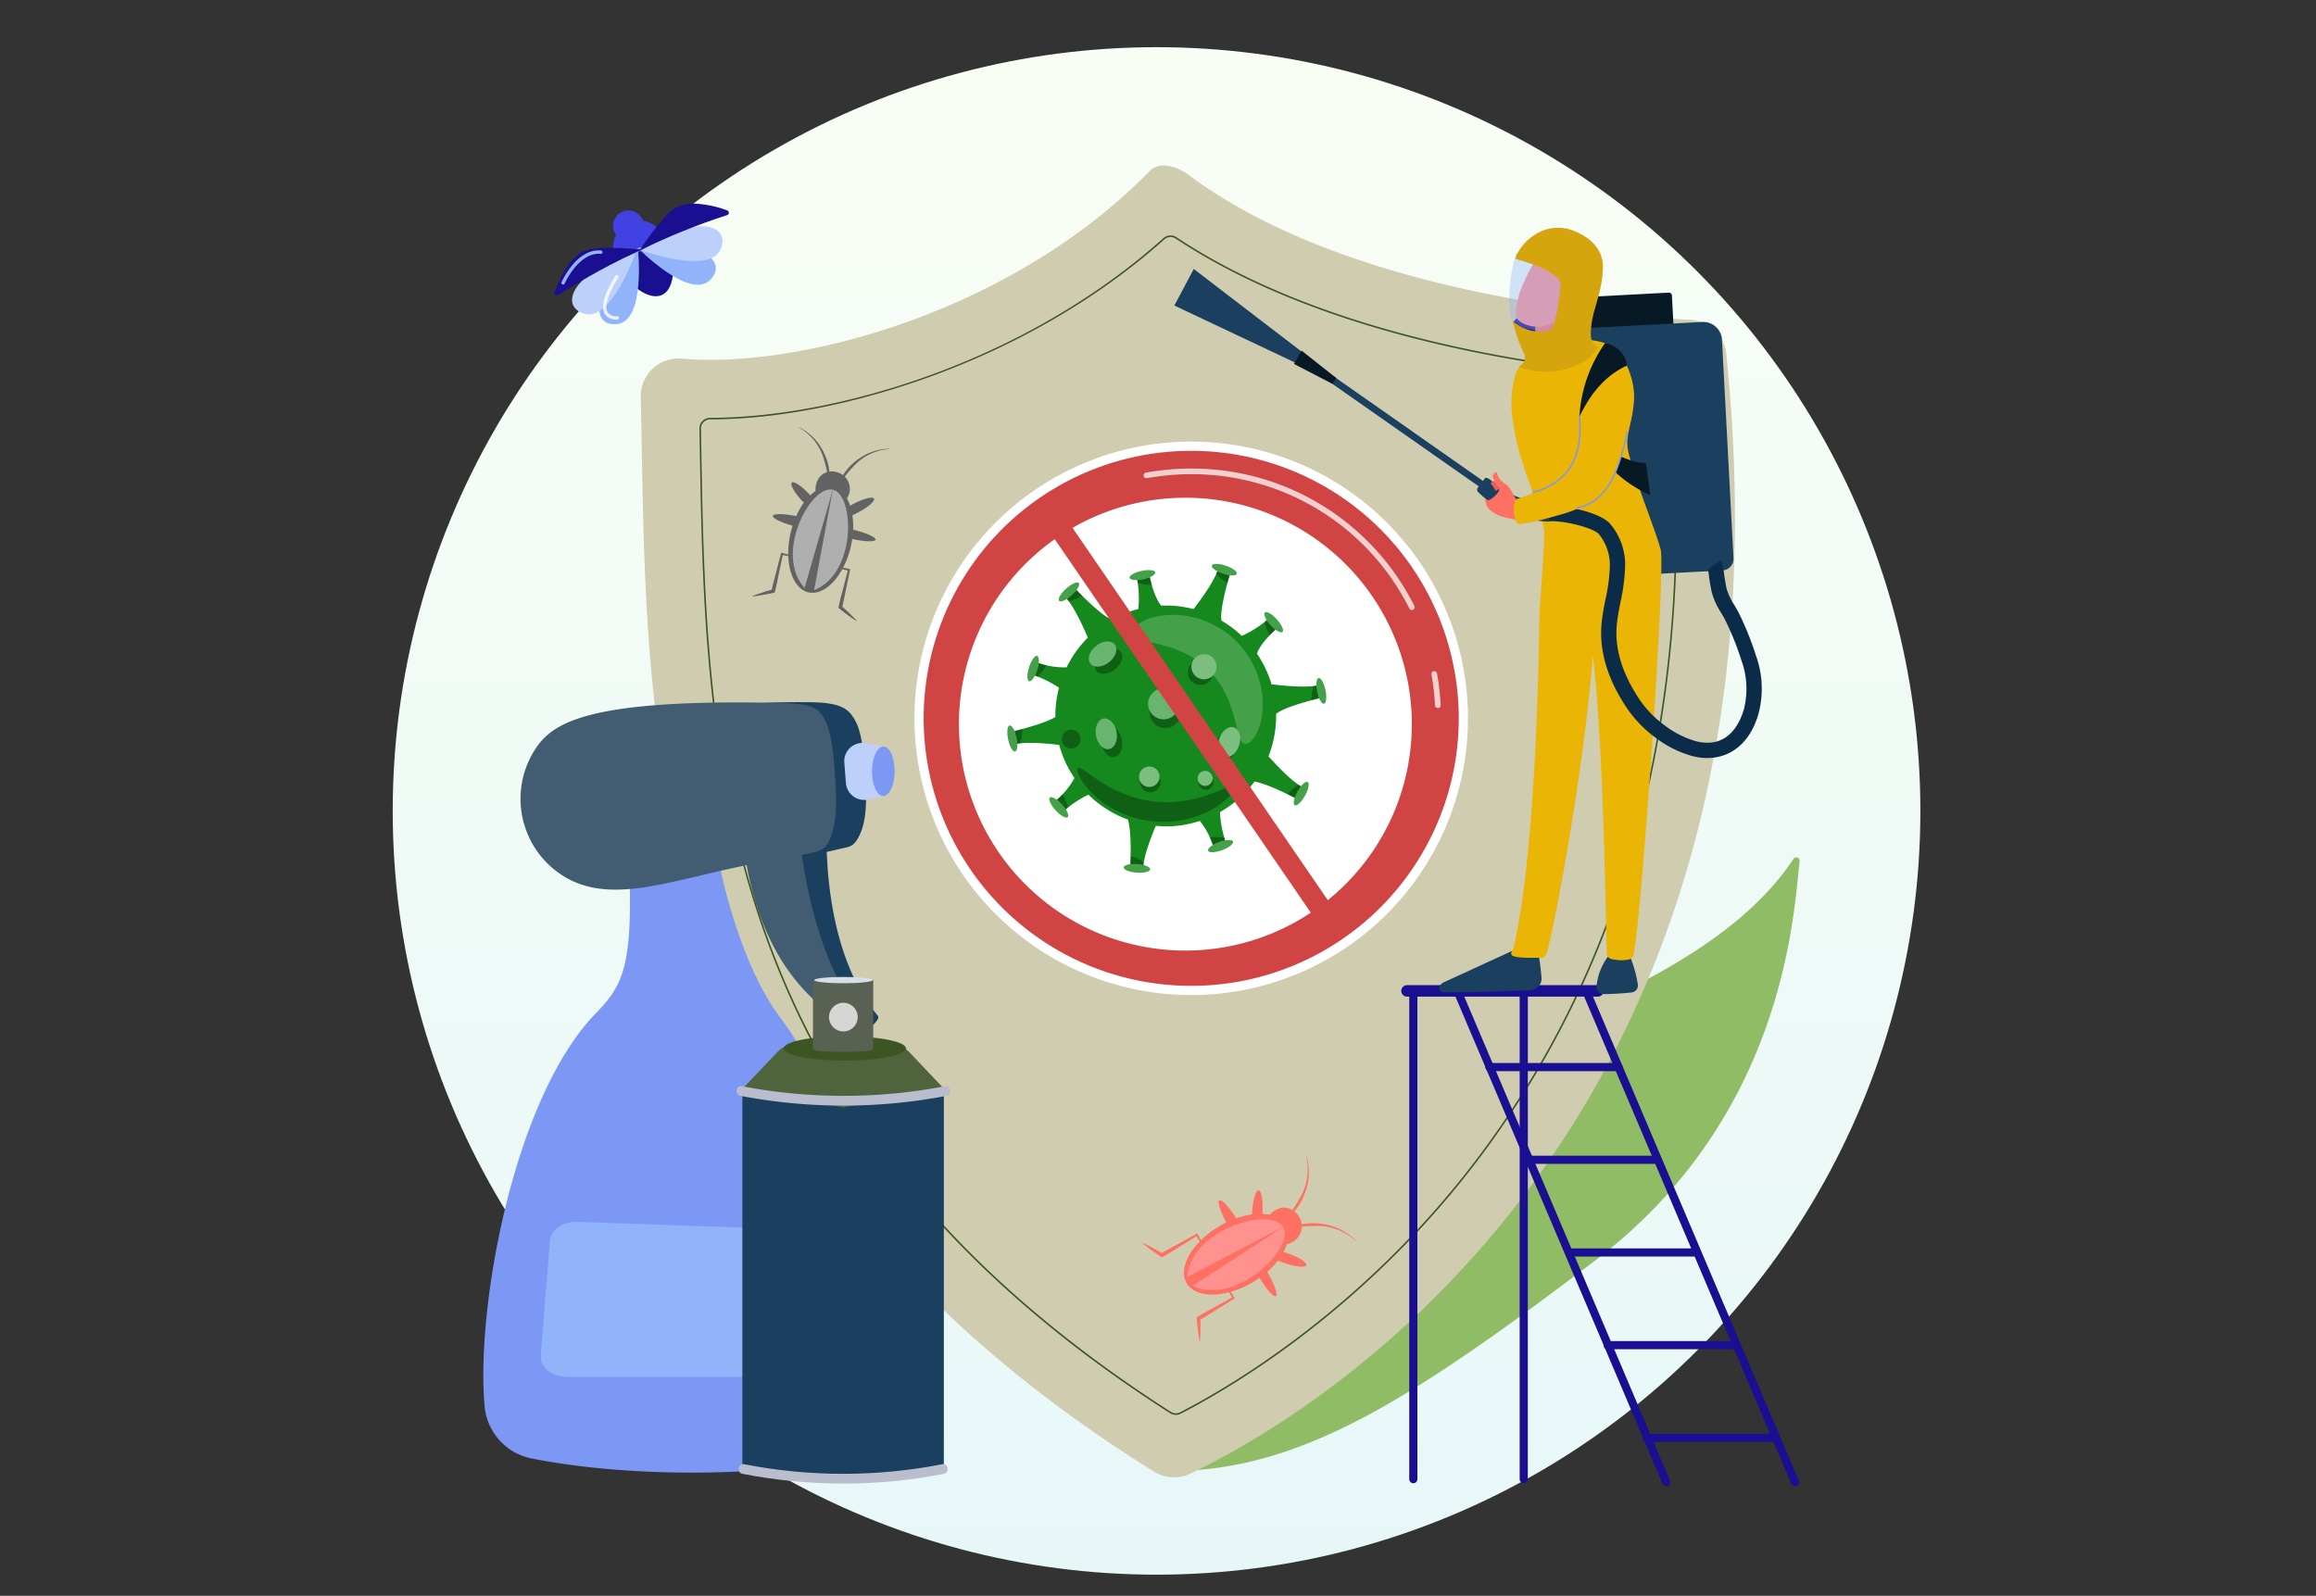 <svg xmlns="http://www.w3.org/2000/svg" xmlns:xlink="http://www.w3.org/1999/xlink" width="460" height="317" viewBox="0 0 460 317">
  <rect x="0" y="0" width="460" height="317" fill="#333333" stroke="none"/>
  <defs>
    <linearGradient id="linear-gradient" x1="0.5" x2="0.5" y2="1" gradientUnits="objectBoundingBox">
      <stop offset="0" stop-color="#f9fef5"/>
      <stop offset="1" stop-color="#e7f7f8"/>
    </linearGradient>
    <clipPath id="clip-path">
      <rect id="Rectángulo_375714" data-name="Rectángulo 375714" width="261.448" height="262.362" fill="none"/>
    </clipPath>
    <clipPath id="clip-path-3">
      <rect id="Rectángulo_375637" data-name="Rectángulo 375637" width="99.844" height="87.904" fill="none"/>
    </clipPath>
    <clipPath id="clip-path-4">
      <path id="Trazado_815127" data-name="Trazado 815127" d="M270.928,96.929a3.048,3.048,0,1,0,3.048-3.048,3.048,3.048,0,0,0-3.048,3.048" transform="translate(-270.928 -93.881)" fill="none"/>
    </clipPath>
    <linearGradient id="linear-gradient-2" x1="-4.196" y1="41.309" x2="-4.18" y2="41.309" gradientUnits="objectBoundingBox">
      <stop offset="0" stop-color="#4f52ff"/>
      <stop offset="1" stop-color="#4042e2"/>
    </linearGradient>
    <clipPath id="clip-path-5">
      <path id="Trazado_815128" data-name="Trazado 815128" d="M273.96,115.844a5,5,0,0,0-3.01,4.145,7.658,7.658,0,0,0,.843,3.94c.016.034.034.067.05.1a25.314,25.314,0,0,1,9.859-4.5c-.037-.082-.073-.164-.111-.245-1.323-2.792-3.265-4-5.252-4a5.556,5.556,0,0,0-2.379.563" transform="translate(-270.928 -115.281)" fill="none"/>
    </clipPath>
    <linearGradient id="linear-gradient-3" x1="-1.799" y1="20.238" x2="-1.792" y2="20.238" xlink:href="#linear-gradient-2"/>
    <clipPath id="clip-path-6">
      <path id="Trazado_815129" data-name="Trazado 815129" d="M280.548,164.463c1.881,3.872,6.152,7.258,8.835,5.986,2.65-1.256,2.763-6.591,1.024-10.487a25.312,25.312,0,0,0-9.859,4.5" transform="translate(-280.548 -159.963)" fill="none"/>
    </clipPath>
    <linearGradient id="linear-gradient-4" x1="-1.493" y1="15.273" x2="-1.487" y2="15.273" gradientUnits="objectBoundingBox">
      <stop offset="0" stop-color="#09005d"/>
      <stop offset="1" stop-color="#1a0f91"/>
    </linearGradient>
    <clipPath id="clip-path-8">
      <rect id="Rectángulo_375642" data-name="Rectángulo 375642" width="3.184" height="8.833" fill="none"/>
    </clipPath>
    <clipPath id="clip-path-9">
      <path id="Trazado_815135" data-name="Trazado 815135" d="M333.209,80.188c-2.806,1.329-7.585,8.741-7.585,8.741a125.617,125.617,0,0,1,17.452-7.089.486.486,0,0,0,.035-.924,20.809,20.809,0,0,0-6.651-1.36,7.616,7.616,0,0,0-3.251.632" transform="translate(-325.624 -79.556)" fill="none"/>
    </clipPath>
    <linearGradient id="linear-gradient-5" x1="-1.475" y1="15.987" x2="-1.47" y2="15.987" xlink:href="#linear-gradient-4"/>
    <clipPath id="clip-path-10">
      <path id="Trazado_815136" data-name="Trazado 815136" d="M154.549,172.627c-3.024,1.434-4.91,5.85-5.706,8.125a.486.486,0,0,0,.738.558,125.629,125.629,0,0,1,16.536-9.02s-3.143-.356-6.267-.356a14.448,14.448,0,0,0-5.3.693" transform="translate(-148.814 -171.934)" fill="none"/>
    </clipPath>
    <linearGradient id="linear-gradient-6" x1="-0.644" y1="15.408" x2="-0.639" y2="15.408" xlink:href="#linear-gradient-4"/>
    <clipPath id="clip-path-12">
      <rect id="Rectángulo_375646" data-name="Rectángulo 375646" width="1.836" height="7.284" fill="none"/>
    </clipPath>
    <clipPath id="clip-path-13">
      <rect id="Rectángulo_375647" data-name="Rectángulo 375647" width="53.791" height="28.103" fill="none"/>
    </clipPath>
    <clipPath id="clip-path-14">
      <rect id="Rectángulo_375648" data-name="Rectángulo 375648" width="26.226" height="25.628" fill="none"/>
    </clipPath>
    <clipPath id="clip-path-15">
      <rect id="Rectángulo_375649" data-name="Rectángulo 375649" width="3.029" height="2.214" fill="none"/>
    </clipPath>
    <clipPath id="clip-path-16">
      <rect id="Rectángulo_375650" data-name="Rectángulo 375650" width="2.264" height="2.686" fill="none"/>
    </clipPath>
    <clipPath id="clip-path-17">
      <rect id="Rectángulo_375651" data-name="Rectángulo 375651" width="1.541" height="2.936" fill="none"/>
    </clipPath>
    <clipPath id="clip-path-18">
      <rect id="Rectángulo_375652" data-name="Rectángulo 375652" width="2.208" height="2.99" fill="none"/>
    </clipPath>
    <clipPath id="clip-path-19">
      <rect id="Rectángulo_375653" data-name="Rectángulo 375653" width="2.678" height="1.752" fill="none"/>
    </clipPath>
    <clipPath id="clip-path-20">
      <rect id="Rectángulo_375654" data-name="Rectángulo 375654" width="3.008" height="1.6" fill="none"/>
    </clipPath>
    <clipPath id="clip-path-21">
      <rect id="Rectángulo_375655" data-name="Rectángulo 375655" width="2.661" height="2.599" fill="none"/>
    </clipPath>
    <clipPath id="clip-path-22">
      <rect id="Rectángulo_375656" data-name="Rectángulo 375656" width="4.218" height="6.102" fill="none"/>
    </clipPath>
    <clipPath id="clip-path-23">
      <rect id="Rectángulo_375657" data-name="Rectángulo 375657" width="4.218" height="6.101" fill="none"/>
    </clipPath>
    <clipPath id="clip-path-24">
      <rect id="Rectángulo_375658" data-name="Rectángulo 375658" width="5.477" height="5.003" fill="none"/>
    </clipPath>
    <clipPath id="clip-path-26">
      <rect id="Rectángulo_375660" data-name="Rectángulo 375660" width="4.051" height="4.051" fill="none"/>
    </clipPath>
    <clipPath id="clip-path-27">
      <rect id="Rectángulo_375661" data-name="Rectángulo 375661" width="4.052" height="4.052" fill="none"/>
    </clipPath>
    <clipPath id="clip-path-28">
      <rect id="Rectángulo_375662" data-name="Rectángulo 375662" width="4.982" height="4.982" fill="none"/>
    </clipPath>
    <clipPath id="clip-path-30">
      <rect id="Rectángulo_375664" data-name="Rectángulo 375664" width="2.972" height="2.971" fill="none"/>
    </clipPath>
    <clipPath id="clip-path-31">
      <rect id="Rectángulo_375665" data-name="Rectángulo 375665" width="2.971" height="2.971" fill="none"/>
    </clipPath>
    <clipPath id="clip-path-32">
      <rect id="Rectángulo_375666" data-name="Rectángulo 375666" width="1.522" height="2.899" fill="none"/>
    </clipPath>
    <clipPath id="clip-path-33">
      <rect id="Rectángulo_375667" data-name="Rectángulo 375667" width="2.182" height="2.954" fill="none"/>
    </clipPath>
    <clipPath id="clip-path-34">
      <rect id="Rectángulo_375668" data-name="Rectángulo 375668" width="2.663" height="2.294" fill="none"/>
    </clipPath>
    <clipPath id="clip-path-35">
      <rect id="Rectángulo_375669" data-name="Rectángulo 375669" width="2.868" height="1.509" fill="none"/>
    </clipPath>
    <clipPath id="clip-path-36">
      <rect id="Rectángulo_375670" data-name="Rectángulo 375670" width="4.368" height="5.997" fill="none"/>
    </clipPath>
    <clipPath id="clip-path-37">
      <rect id="Rectángulo_375671" data-name="Rectángulo 375671" width="4.367" height="5.997" fill="none"/>
    </clipPath>
    <clipPath id="clip-path-38">
      <rect id="Rectángulo_375672" data-name="Rectángulo 375672" width="6.156" height="6.155" fill="none"/>
    </clipPath>
    <clipPath id="clip-path-39">
      <rect id="Rectángulo_375673" data-name="Rectángulo 375673" width="6.156" height="6.156" fill="none"/>
    </clipPath>
    <clipPath id="clip-path-40">
      <rect id="Rectángulo_375674" data-name="Rectángulo 375674" width="31.374" height="10.743" fill="none"/>
    </clipPath>
    <clipPath id="clip-path-41">
      <rect id="Rectángulo_375675" data-name="Rectángulo 375675" width="3.945" height="3.764" fill="none"/>
    </clipPath>
    <clipPath id="clip-path-42">
      <path id="Trazado_815205" data-name="Trazado 815205" d="M1470.375,2192.115c-5.416,3.178-8.336,8.258-6.524,11.347s7.672,3.017,13.088-.161,8.336-8.258,6.523-11.347c-.889-1.516-2.753-2.27-5.061-2.27a16.425,16.425,0,0,0-8.026,2.431" transform="translate(-1463.314 -2189.683)" fill="none"/>
    </clipPath>
    <linearGradient id="linear-gradient-7" x1="-4.941" y1="2.441" x2="-4.937" y2="2.441" gradientUnits="objectBoundingBox">
      <stop offset="0" stop-color="#ff928e"/>
      <stop offset="1" stop-color="#fe7062"/>
    </linearGradient>
    <clipPath id="clip-path-43">
      <path id="Trazado_815206" data-name="Trazado 815206" d="M1645.249,2176.973a3.6,3.6,0,1,0,4.385,1.546,3.661,3.661,0,0,0-3.052-1.9,2.612,2.612,0,0,0-1.333.356" transform="translate(-1643.896 -2176.617)" fill="none"/>
    </clipPath>
    <linearGradient id="linear-gradient-8" x1="-16.904" y1="6.082" x2="-16.894" y2="6.082" xlink:href="#linear-gradient-7"/>
    <clipPath id="clip-path-44">
      <path id="Trazado_815208" data-name="Trazado 815208" d="M1691.84,2209.114a10.9,10.9,0,0,0-1.111.094c-.174.025-.343.05-.505.077s-.318.059-.466.092-.29.064-.424.1-.26.065-.378.1c-.236.066-.439.129-.6.186s-.3.1-.382.136l-.134.052.018.054.147-.012c.1-.008.235-.021.413-.038l.638-.063c.246-.025.523-.052.825-.078.151-.016.309-.026.472-.039s.331-.026.5-.037c.347-.018.712-.04,1.091-.051s.77-.026,1.171-.019a11.813,11.813,0,0,1,1.223.083,11.447,11.447,0,0,1,1.23.219,10.685,10.685,0,0,1,1.187.352c.192.064.378.146.561.218.091.039.18.081.269.121s.177.077.262.121c.171.086.339.166.5.257l.234.13.222.135.213.131.2.134.19.128c.061.043.119.087.175.128.229.164.419.32.579.448.08.062.149.124.209.177l.153.134.127.111.028-.039-.122-.119-.147-.143c-.058-.056-.123-.122-.2-.19l-.257-.23c-.093-.085-.2-.165-.31-.258-.056-.045-.113-.093-.173-.14l-.187-.14-.2-.148-.212-.145-.221-.151-.234-.146c-.158-.1-.326-.194-.5-.292s-.353-.184-.538-.277-.375-.175-.571-.25a11.187,11.187,0,0,0-1.215-.419,11.975,11.975,0,0,0-1.268-.287c-.425-.078-.849-.123-1.266-.161-.328-.03-.65-.041-.962-.041l-.253,0" transform="translate(-1687.836 -2209.112)" fill="none"/>
    </clipPath>
    <linearGradient id="linear-gradient-9" x1="-10.399" y1="5.321" x2="-10.393" y2="5.321" xlink:href="#linear-gradient-7"/>
    <clipPath id="clip-path-45">
      <path id="Trazado_815209" data-name="Trazado 815209" d="M1632.019,2264.366c-.184.539,1.512,1.606,3.789,2.385s4.272.973,4.456.435-1.512-1.606-3.789-2.385a12.164,12.164,0,0,0-3.537-.739c-.514,0-.849.1-.919.3" transform="translate(-1632.005 -2264.062)" fill="none"/>
    </clipPath>
    <linearGradient id="linear-gradient-10" x1="-16.564" y1="7.7" x2="-16.554" y2="7.7" xlink:href="#linear-gradient-7"/>
    <clipPath id="clip-path-46">
      <path id="Trazado_815211" data-name="Trazado 815211" d="M1599.609,2268.659c-.462.271.324,2.468,1.755,4.907s2.966,4.2,3.428,3.926-.324-2.468-1.755-4.907c-1.333-2.272-2.756-3.953-3.318-3.953a.215.215,0,0,0-.109.027" transform="translate(-1599.477 -2268.632)" fill="none"/>
    </clipPath>
    <linearGradient id="linear-gradient-11" x1="-14.11" y1="3.597" x2="-14.101" y2="3.597" xlink:href="#linear-gradient-7"/>
    <clipPath id="clip-path-47">
      <path id="Trazado_815212" data-name="Trazado 815212" d="M1494.307,2316.327l.641,1.187.646,1.184.646,1.184.547,1c-.528.291-1.056.581-1.581.875l-1.755.977c-.293.163-.587.321-.881.481s-.59.318-.882.48c-.147.081-.293.161-.438.246s-.291.164-.435.251-.289.169-.431.257l-.428.263-.2.122.018.215q.048.565.106,1.13c.04.376.08.753.13,1.128.024.188.046.376.073.564l.081.563c.031.188.059.375.091.563s.066.375.1.562l.073,0c.017-.19.029-.38.04-.57s.018-.38.027-.57l.017-.569c.005-.189.006-.379.009-.568.008-.379,0-.758,0-1.136q0-.452-.016-.9l.251-.141c.146-.082.29-.167.434-.251s.288-.171.431-.257.285-.175.428-.263c.285-.176.566-.357.849-.536s.565-.359.85-.535l1.708-1.055c.57-.35,1.138-.706,1.706-1.06l.181-.113-.107-.171-.715-1.144-.719-1.142-.719-1.141-.724-1.138Z" transform="translate(-1489.758 -2316.29)" fill="none"/>
    </clipPath>
    <linearGradient id="linear-gradient-12" x1="-12.127" y1="2.861" x2="-12.119" y2="2.861" xlink:href="#linear-gradient-7"/>
    <clipPath id="clip-path-48">
      <path id="Trazado_815214" data-name="Trazado 815214" d="M1681.609,2068.1l.035.166.042.2c.016.078.037.168.052.269.033.2.078.444.109.723.009.07.019.142.027.216l.019.228c.007.078.013.158.02.24s.007.165.01.25.007.171.01.26,0,.177,0,.268c0,.182-.009.367-.017.558,0,.1-.013.191-.021.288s-.015.2-.025.294c-.027.2-.045.4-.083.6a10.517,10.517,0,0,1-.269,1.207,11.513,11.513,0,0,1-.406,1.18,11.837,11.837,0,0,1-.522,1.106c-.189.353-.391.688-.585,1.012s-.391.633-.575.927c-.094.145-.186.287-.277.421s-.176.269-.262.392c-.17.25-.328.479-.469.681l-.365.525c-.1.146-.181.261-.234.341l-.082.123.038.042.11-.092c.072-.059.176-.148.3-.266s.283-.263.456-.436c.087-.086.176-.181.27-.281s.193-.206.291-.322.2-.235.306-.361.206-.264.312-.4a10.7,10.7,0,0,0,.621-.923,11.04,11.04,0,0,0,.557-1.078c.169-.382.336-.774.475-1.183a12.1,12.1,0,0,0,.366-1.245,11.2,11.2,0,0,0,.225-1.265c.03-.207.04-.418.059-.621s.022-.406.02-.6,0-.389-.012-.577q-.007-.14-.014-.276l-.024-.267c-.008-.087-.016-.172-.024-.255s-.022-.165-.033-.245l-.031-.232c-.012-.075-.026-.148-.038-.219-.027-.142-.045-.274-.074-.4s-.053-.234-.076-.336-.047-.19-.068-.268l-.053-.2-.044-.165Z" transform="translate(-1677.739 -2068.096)" fill="none"/>
    </clipPath>
    <linearGradient id="linear-gradient-13" x1="-11.856" y1="4.495" x2="-11.849" y2="4.495" xlink:href="#linear-gradient-7"/>
    <clipPath id="clip-path-49">
      <path id="Trazado_815215" data-name="Trazado 815215" d="M1605.369,2145.1c-.143,2.4.2,4.376.771,4.41s1.144-1.886,1.287-4.288-.2-4.376-.771-4.41h-.015c-.563,0-1.13,1.907-1.272,4.289" transform="translate(-1605.337 -2140.813)" fill="none"/>
    </clipPath>
    <linearGradient id="linear-gradient-14" x1="-29.803" y1="6.534" x2="-29.784" y2="6.534" xlink:href="#linear-gradient-7"/>
    <clipPath id="clip-path-50">
      <path id="Trazado_815217" data-name="Trazado 815217" d="M1535.853,2161.121c-.524.308.382,2.825,2.024,5.624s3.4,4.817,3.922,4.51-.382-2.825-2.024-5.624c-1.531-2.609-3.161-4.541-3.8-4.541a.24.24,0,0,0-.123.031" transform="translate(-1535.704 -2161.09)" fill="none"/>
    </clipPath>
    <linearGradient id="linear-gradient-15" x1="-11.282" y1="3.874" x2="-11.275" y2="3.874" xlink:href="#linear-gradient-7"/>
    <clipPath id="clip-path-51">
      <path id="Trazado_815218" data-name="Trazado 815218" d="M1387.624,2230.691c-.586.323-1.173.645-1.757.972l-1.755.977c-.293.163-.587.321-.881.481s-.59.317-.882.48c-.146.081-.293.161-.438.245s-.291.165-.435.251-.289.169-.431.256l-.245.151q-.388-.23-.78-.454c-.329-.187-.658-.374-.993-.552-.167-.09-.333-.181-.5-.27l-.505-.262c-.17-.084-.339-.171-.51-.254s-.343-.165-.517-.243l-.039.062c.145.125.292.245.44.365s.3.236.447.354l.452.346c.151.115.3.225.456.339.3.227.613.445.922.664s.621.432.935.644l.178.121.2-.114.438-.245c.146-.082.29-.167.435-.251s.288-.171.431-.257.286-.175.428-.263c.285-.176.566-.358.849-.536s.565-.359.85-.535l1.709-1.055c.513-.315,1.024-.635,1.535-.953l.6.963.719,1.141.719,1.141.724,1.139.063-.037-.641-1.187-.646-1.184-.646-1.184-.649-1.182-.1-.177Z" transform="translate(-1376.955 -2230.588)" fill="none"/>
    </clipPath>
    <linearGradient id="linear-gradient-16" x1="-9.057" y1="5.743" x2="-9.05" y2="5.743" xlink:href="#linear-gradient-7"/>
    <clipPath id="clip-path-52">
      <path id="Trazado_815219" data-name="Trazado 815219" d="M1470.133,2212.668l19.034-9.929c-.592-1.038-2.065-1.532-3.943-1.532-5.522,0-14.555,4.26-15.091,11.461" transform="translate(-1470.133 -2201.207)" fill="none"/>
    </clipPath>
    <linearGradient id="linear-gradient-17" x1="-6.369" y1="3.273" x2="-6.365" y2="3.273" gradientUnits="objectBoundingBox">
      <stop offset="0" stop-color="#febbba"/>
      <stop offset="1" stop-color="#ff928e"/>
    </linearGradient>
    <clipPath id="clip-path-53">
      <path id="Trazado_815220" data-name="Trazado 815220" d="M1481.053,2229.017c8.776,4.081,20.429-7.667,18-11.7Z" transform="translate(-1481.053 -2217.318)" fill="none"/>
    </clipPath>
    <linearGradient id="linear-gradient-18" x1="-5.366" y1="2.219" x2="-5.363" y2="2.219" xlink:href="#linear-gradient-17"/>
    <clipPath id="clip-path-54">
      <path id="Trazado_815221" data-name="Trazado 815221" d="M1933.846,1719v96.737a.809.809,0,0,0,1.619,0V1719a.809.809,0,0,0-1.619,0" transform="translate(-1933.846 -1718.187)" fill="none"/>
    </clipPath>
    <linearGradient id="linear-gradient-19" x1="-1.378" y1="10.073" x2="-1.377" y2="10.073" xlink:href="#linear-gradient-4"/>
    <clipPath id="clip-path-55">
      <path id="Trazado_815222" data-name="Trazado 815222" d="M2164.475,1719v96.737a.809.809,0,0,0,1.619,0V1719a.809.809,0,0,0-1.619,0" transform="translate(-2164.475 -1718.187)" fill="none"/>
    </clipPath>
    <linearGradient id="linear-gradient-20" x1="-1.601" y1="10.073" x2="-1.6" y2="10.073" xlink:href="#linear-gradient-4"/>
    <clipPath id="clip-path-56">
      <path id="Trazado_815223" data-name="Trazado 815223" d="M2296.385,1718.25a.809.809,0,0,0-.428,1.062l41.386,97.35a.809.809,0,0,0,1.49-.634l-41.386-97.35a.81.81,0,0,0-1.062-.428" transform="translate(-2295.892 -1718.186)" fill="none"/>
    </clipPath>
    <linearGradient id="linear-gradient-21" x1="-1.887" y1="1.557" x2="-1.886" y2="1.557" xlink:href="#linear-gradient-4"/>
    <clipPath id="clip-path-57">
      <path id="Trazado_815224" data-name="Trazado 815224" d="M2027.567,1718.25a.809.809,0,0,0-.428,1.062l41.386,97.35a.81.81,0,0,0,1.49-.634l-41.386-97.35a.809.809,0,0,0-1.062-.428" transform="translate(-2027.074 -1718.186)" fill="none"/>
    </clipPath>
    <linearGradient id="linear-gradient-22" x1="-1.633" y1="1.557" x2="-1.632" y2="1.557" xlink:href="#linear-gradient-4"/>
    <clipPath id="clip-path-58">
      <path id="Rectángulo_375690" data-name="Rectángulo 375690" d="M1.141,0H39.051a1.141,1.141,0,0,1,1.141,1.141v0a1.141,1.141,0,0,1-1.141,1.141H1.14A1.14,1.14,0,0,1,0,1.141v0A1.141,1.141,0,0,1,1.141,0Z" fill="none"/>
    </clipPath>
    <linearGradient id="linear-gradient-23" x1="-53.561" y1="2.945" x2="-53.536" y2="2.945" xlink:href="#linear-gradient-4"/>
    <clipPath id="clip-path-59">
      <path id="Trazado_815225" data-name="Trazado 815225" d="M2093.633,1874.718a.809.809,0,0,0,0,1.619h25.639a.809.809,0,0,0,0-1.619Z" transform="translate(-2092.824 -1874.718)" fill="none"/>
    </clipPath>
    <linearGradient id="linear-gradient-24" x1="-80.956" y1="3.55" x2="-80.92" y2="3.55" xlink:href="#linear-gradient-4"/>
    <clipPath id="clip-path-60">
      <rect id="Rectángulo_375693" data-name="Rectángulo 375693" width="25.639" height="1.619" fill="none"/>
    </clipPath>
    <linearGradient id="linear-gradient-25" x1="-85.919" y1="3.026" x2="-85.881" y2="3.026" xlink:href="#linear-gradient-4"/>
    <linearGradient id="linear-gradient-26" x1="-88.903" y1="2.309" x2="-88.866" y2="2.309" xlink:href="#linear-gradient-4"/>
    <clipPath id="clip-path-62">
      <path id="Trazado_815226" data-name="Trazado 815226" d="M2340.434,2455.542a.809.809,0,0,0,0,1.619h25.64a.809.809,0,0,0,0-1.619Z" transform="translate(-2339.625 -2455.542)" fill="none"/>
    </clipPath>
    <linearGradient id="linear-gradient-27" x1="-89.946" y1="1.527" x2="-89.91" y2="1.527" xlink:href="#linear-gradient-4"/>
    <clipPath id="clip-path-63">
      <path id="Trazado_815227" data-name="Trazado 815227" d="M2421.633,2649.153a.809.809,0,0,0,0,1.618h25.639a.809.809,0,1,0,0-1.618Z" transform="translate(-2420.824 -2649.153)" fill="none"/>
    </clipPath>
    <linearGradient id="linear-gradient-28" x1="-92.904" y1="0.853" x2="-92.868" y2="0.853" xlink:href="#linear-gradient-4"/>
    <clipPath id="clip-path-65">
      <path id="Trazado_815229" data-name="Trazado 815229" d="M2152,1602.395c1.886,1.448,4.647.162,4.647.162l.48-4.047-3.983-.625Z" transform="translate(-2151.996 -1597.884)" fill="none"/>
    </clipPath>
    <linearGradient id="linear-gradient-29" x1="-39.919" y1="18.53" x2="-39.9" y2="18.53" gradientUnits="objectBoundingBox">
      <stop offset="0" stop-color="#f9b776"/>
      <stop offset="1" stop-color="#f47960"/>
    </linearGradient>
    <clipPath id="clip-path-67">
      <path id="Trazado_815231" data-name="Trazado 815231" d="M2353.653,1593.269a3.958,3.958,0,0,0,3.3-.227l1.122-6.121-3.891-.238Z" transform="translate(-2353.653 -1586.683)" fill="none"/>
    </clipPath>
    <linearGradient id="linear-gradient-30" x1="-50.565" y1="15.517" x2="-50.544" y2="15.517" xlink:href="#linear-gradient-29"/>
    <clipPath id="clip-path-69">
      <path id="Trazado_815235" data-name="Trazado 815235" d="M2159.08,305.555c-3.915.042-7.079,1.024-7.067,2.194s3.2,2.084,7.112,2.042,7.079-1.024,7.067-2.194c-.012-1.144-3.058-2.043-6.854-2.043h-.258" transform="translate(-2152.013 -305.554)" fill="none"/>
    </clipPath>
    <linearGradient id="linear-gradient-31" x1="-14.036" y1="40.645" x2="-14.03" y2="40.645" xlink:href="#linear-gradient-4"/>
    <clipPath id="clip-path-70">
      <path id="Trazado_815236" data-name="Trazado 815236" d="M2196.672,299.627l.087,7.085a1.189,1.189,0,0,0,.674,1.064c3.724,1.748,6.189.335,7.276-.592a1.273,1.273,0,0,0,.373-1.4l-2.884-8.174Z" transform="translate(-2196.672 -297.613)" fill="none"/>
    </clipPath>
    <linearGradient id="linear-gradient-32" x1="-19.199" y1="17.518" x2="-19.19" y2="17.518" xlink:href="#linear-gradient-29"/>
    <clipPath id="clip-path-71">
      <path id="Trazado_815237" data-name="Trazado 815237" d="M2156.893,202.718c-.524,2.744-1.36,4.457,1.761,5.442a6.855,6.855,0,0,0,7.855-2.8s2.854-3.937,2.574-5.743-8.668-4.6-8.668-4.6-3,4.959-3.522,7.7" transform="translate(-2156.383 -195.015)" fill="none"/>
    </clipPath>
    <linearGradient id="linear-gradient-33" x1="-10.179" y1="12.475" x2="-10.174" y2="12.475" xlink:href="#linear-gradient-17"/>
    <clipPath id="clip-path-72">
      <path id="Trazado_815238" data-name="Trazado 815238" d="M2252.411,264.24l.19,1.526c1.229.036,3.9-2.483,2.517-3.628a.948.948,0,0,0-.613-.245c-1.136,0-2.094,2.346-2.094,2.346" transform="translate(-2252.411 -261.894)" fill="none"/>
    </clipPath>
    <linearGradient id="linear-gradient-34" x1="-37.734" y1="42.141" x2="-37.717" y2="42.141" xlink:href="#linear-gradient-29"/>
    <clipPath id="clip-path-74">
      <rect id="Rectángulo_375706" data-name="Rectángulo 375706" width="11.05" height="15.761" fill="none"/>
    </clipPath>
    <clipPath id="clip-path-75">
      <path id="Trazado_815244" data-name="Trazado 815244" d="M2094.457,640.607a.755.755,0,0,0-.4.249c-.611.679,0,1.294.446,1.857.373.476.773,1.164.425,1.77a3.85,3.85,0,0,1-.794.909,4.059,4.059,0,0,1-.977.7.46.46,0,0,1-.372.053c-.06-.016-.436-.273-.446-.267-.23.145.168,1.152.255,1.365a2.154,2.154,0,0,0,.43.678,6.644,6.644,0,0,0,2.473,1.475,21.748,21.748,0,0,0,3.167.653,4.753,4.753,0,0,0,2.357.079,1.683,1.683,0,0,0,1.241-1.643,1.019,1.019,0,0,0-.027-.145,1.658,1.658,0,0,0-.845-.984c-.685-.38-1.481-.437-2.179-.806-1.453-.769-1.523-2.722-2.9-3.608a3.508,3.508,0,0,1-1.734-2.261.107.107,0,0,0-.022-.059.072.072,0,0,0-.054-.019.194.194,0,0,0-.036,0" transform="translate(-2092.264 -640.603)" fill="none"/>
    </clipPath>
    <linearGradient id="linear-gradient-35" x1="-19.415" y1="20.635" x2="-19.406" y2="20.635" xlink:href="#linear-gradient-7"/>
    <clipPath id="clip-path-77">
      <path id="Trazado_815246" data-name="Trazado 815246" d="M2104.331,658.371l-.656.446,1.064,1.563.672-.457a.1.1,0,0,0,.026-.136l-.943-1.385a.117.117,0,0,0-.163-.031" transform="translate(-2103.675 -658.351)" fill="none"/>
    </clipPath>
    <linearGradient id="linear-gradient-36" x1="-78.504" y1="83.004" x2="-78.466" y2="83.004" gradientUnits="objectBoundingBox">
      <stop offset="0" stop-color="#e1473d"/>
      <stop offset="1" stop-color="#e9605a"/>
    </linearGradient>
    <clipPath id="clip-path-79">
      <path id="Trazado_815269" data-name="Trazado 815269" d="M533.367,2713.21l-.028.159a.886.886,0,0,0,.679,1.04,104.111,104.111,0,0,0,40.112,0,.892.892,0,0,0,.68-1.04c-.009-.053-.019-.106-.028-.159a.844.844,0,0,0-.976-.708,102.41,102.41,0,0,1-39.462,0,.784.784,0,0,0-.153-.015.853.853,0,0,0-.823.722" transform="translate(-533.323 -2712.488)" fill="#b9bdce"/>
    </clipPath>
  </defs>
  <g id="Grupo_1070633" data-name="Grupo 1070633" transform="translate(-13285 10061.053)">
    <rect id="Imagen_81" data-name="Imagen 81" width="460" height="317" rx="19" transform="translate(13285 -10061.053)" fill="none" opacity="0.44"/>
    <g id="Grupo_1070243" data-name="Grupo 1070243" transform="translate(1187.999 2324.171)">
      <circle id="Elipse_5672" data-name="Elipse 5672" cx="151.711" cy="151.711" r="151.711" transform="translate(12175.001 -12375.851)" fill="url(#linear-gradient)"/>
    </g>
    <g id="Grupo_1070443" data-name="Grupo 1070443" transform="translate(13381 -10028.172)">
      <g id="Grupo_1070632" data-name="Grupo 1070632" clip-path="url(#clip-path)">
        <g id="Grupo_1070447" data-name="Grupo 1070447">
          <g id="Grupo_1070446" data-name="Grupo 1070446" clip-path="url(#clip-path)">
            <path id="Trazado_815125" data-name="Trazado 815125" d="M1562.56,1445.579a.671.671,0,0,1,1.231.382c-1.191,10.469-2.906,50.793-40.691,79.448-34.572,26.218-55.932,39.957-79.539,41.587-2.336.161-4.562-.715-4.334-2.9,1.353-12.958,7.188-49.057,30.891-64.219,28.325-18.119,74.691-27.468,92.442-54.3" transform="translate(-1302.347 -1307.839)" fill="#91bc66"/>
            <g id="Grupo_1070445" data-name="Grupo 1070445" transform="translate(140.862 168.53)" opacity="0.5">
              <g id="Grupo_1070444" data-name="Grupo 1070444">
                <g id="Grupo_1070443-2" data-name="Grupo 1070443" clip-path="url(#clip-path-3)">
                  <path id="Trazado_815126" data-name="Trazado 815126" d="M1581.1,1772.2s-13.763,34.109-99.844,87.9c0,0,83.424-58.312,99.844-87.9" transform="translate(-1481.255 -1772.204)" fill="#91bc66"/>
                </g>
              </g>
            </g>
          </g>
        </g>
        <g id="Grupo_1070449" data-name="Grupo 1070449" transform="translate(25.764 8.928)">
          <g id="Grupo_1070448" data-name="Grupo 1070448" clip-path="url(#clip-path-4)">
            <rect id="Rectángulo_375639" data-name="Rectángulo 375639" width="6.136" height="6.136" transform="translate(-0.04 6.096) rotate(-89.624)" fill="url(#linear-gradient-2)"/>
          </g>
        </g>
        <g id="Grupo_1070451" data-name="Grupo 1070451" transform="translate(25.764 10.963)">
          <g id="Grupo_1070450" data-name="Grupo 1070450" clip-path="url(#clip-path-5)">
            <rect id="Rectángulo_375640" data-name="Rectángulo 375640" width="13.534" height="12.515" transform="translate(-3.43 1.561) rotate(-24.985)" fill="url(#linear-gradient-3)"/>
          </g>
        </g>
        <g id="Grupo_1070453" data-name="Grupo 1070453" transform="translate(26.679 15.212)">
          <g id="Grupo_1070452" data-name="Grupo 1070452" clip-path="url(#clip-path-6)">
            <rect id="Rectángulo_375641" data-name="Rectángulo 375641" width="16.296" height="16.331" transform="matrix(0.809, -0.588, 0.588, 0.809, -5.594, 4.07)" fill="url(#linear-gradient-4)"/>
          </g>
        </g>
        <g id="Grupo_1070458" data-name="Grupo 1070458">
          <g id="Grupo_1070457" data-name="Grupo 1070457" clip-path="url(#clip-path)">
            <path id="Trazado_815130" data-name="Trazado 815130" d="M249.766,172.2s1.586,14.313-4.014,15.1-5.166-7.424,4.014-15.1" transform="translate(-219.067 -155.822)" fill="#91b3fa"/>
            <path id="Trazado_815131" data-name="Trazado 815131" d="M322.818,166.776s10.074,10.29,14.23,6.453-2.476-8.7-14.23-6.453" transform="translate(-292.119 -150.401)" fill="#91b3fa"/>
            <path id="Trazado_815132" data-name="Trazado 815132" d="M331.8,131.766s13.535,4.917,15.621-.34-6-6.772-15.621.34" transform="translate(-300.249 -114.875)" fill="#bdd0fb"/>
            <path id="Trazado_815133" data-name="Trazado 815133" d="M197.831,184.6s-4.763,13.59-10.153,11.876-1.445-8.929,10.153-11.876" transform="translate(-167.68 -167.049)" fill="#bdd0fb"/>
            <g id="Grupo_1070456" data-name="Grupo 1070456" transform="translate(23.771 21.773)" opacity="0.78">
              <g id="Grupo_1070455" data-name="Grupo 1070455">
                <g id="Grupo_1070454" data-name="Grupo 1070454" clip-path="url(#clip-path-8)">
                  <path id="Trazado_815134" data-name="Trazado 815134" d="M252.957,237.762a.336.336,0,0,1-.144.033,2.639,2.639,0,0,1-2.564-1.2c-1.25-2.339,2.034-7.279,2.175-7.488a.337.337,0,0,1,.56.376c-.894,1.332-3.02,5.149-2.14,6.794a2.032,2.032,0,0,0,1.967.838.337.337,0,0,1,.145.642" transform="translate(-249.966 -228.961)" fill="#fff"/>
                </g>
              </g>
            </g>
          </g>
        </g>
        <g id="Grupo_1070460" data-name="Grupo 1070460" transform="translate(30.966 7.565)">
          <g id="Grupo_1070459" data-name="Grupo 1070459" clip-path="url(#clip-path-9)">
            <rect id="Rectángulo_375644" data-name="Rectángulo 375644" width="20.216" height="16.149" transform="translate(-3.628 1.719) rotate(-25.361)" fill="url(#linear-gradient-5)"/>
          </g>
        </g>
        <g id="Grupo_1070462" data-name="Grupo 1070462" transform="translate(14.152 16.35)">
          <g id="Grupo_1070461" data-name="Grupo 1070461" clip-path="url(#clip-path-10)">
            <rect id="Rectángulo_375645" data-name="Rectángulo 375645" width="19.88" height="16.178" transform="matrix(0.904, -0.428, 0.428, 0.904, -3.859, 1.769)" fill="url(#linear-gradient-6)"/>
          </g>
        </g>
        <g id="Grupo_1070554" data-name="Grupo 1070554">
          <g id="Grupo_1070553" data-name="Grupo 1070553" clip-path="url(#clip-path)">
            <path id="Trazado_815137" data-name="Trazado 815137" d="M163.574,183.976a.337.337,0,0,1-.453-.441c.121-.275,3.025-6.726,7.853-6.289a.338.338,0,0,1-.061.672c-4.35-.395-7.147,5.826-7.175,5.889a.336.336,0,0,1-.164.169" transform="translate(-147.582 -160.371)" fill="#91b3fa"/>
            <path id="Trazado_815138" data-name="Trazado 815138" d="M331.185,40.354a7.5,7.5,0,0,1,5.794-1.994c22.757,2.047,65.217-8.915,92.967-37.309,1.927-1.972,5.439-.857,7.648.793,30.862,23.066,82.019,27.842,99.778,28.819a7.493,7.493,0,0,1,7.033,6.711C560.555,193.357,459,249.88,437.932,259.857a7.511,7.511,0,0,1-7.176-.415C325.776,194.052,330.267,109.014,328.815,46.005a7.5,7.5,0,0,1,2.37-5.651" transform="translate(-297.544 0)" fill="#cfccaf"/>
            <path id="Trazado_815139" data-name="Trazado 815139" d="M545.916,380.316a2.142,2.142,0,0,1-1.154-.336c-40.179-25.684-66.363-56.384-80.05-93.852-12.228-33.477-12.827-67.589-13.356-97.687q-.035-2.023-.071-4.018a2.1,2.1,0,0,1,.606-1.523,2.13,2.13,0,0,1,1.532-.64h0c24.992,0,62.5-11.033,90.012-35.683a2.131,2.131,0,0,1,2.6-.188c30.215,20.049,73.289,25.885,96.276,27.579a2.121,2.121,0,0,1,1.963,1.94c5.327,60.772-7.309,112.156-37.557,152.723-22.587,30.293-49.366,46.073-59.831,51.452a2.12,2.12,0,0,1-.969.233M453.444,182.567a1.837,1.837,0,0,0-1.333.548,1.8,1.8,0,0,0-.518,1.3q.036,2,.071,4.016c.529,30.075,1.127,64.16,13.338,97.588,13.663,37.4,39.807,68.052,79.926,93.7a1.828,1.828,0,0,0,1.816.089c10.446-5.369,37.176-21.121,59.725-51.362,30.2-40.505,42.817-91.817,37.5-152.512a1.814,1.814,0,0,0-1.679-1.659c-23.016-1.7-66.15-7.542-96.424-27.63a1.82,1.82,0,0,0-2.222.161c-12.613,11.3-28.51,20.665-45.974,27.078-15.25,5.6-30.955,8.684-44.223,8.684Z" transform="translate(-408.369 -132.145)" fill="#3b5620"/>
            <path id="Trazado_815140" data-name="Trazado 815140" d="M900.441,631.645a54.968,54.968,0,1,0,54.968-54.968,54.968,54.968,0,0,0-54.968,54.968" transform="translate(-814.812 -521.837)" fill="#fff"/>
            <path id="Trazado_815141" data-name="Trazado 815141" d="M919.661,649.037A53.14,53.14,0,1,0,972.8,595.9a53.14,53.14,0,0,0-53.14,53.14" transform="translate(-832.205 -539.229)" fill="#d14444"/>
            <g id="Grupo_1070465" data-name="Grupo 1070465" transform="translate(188.309 100.482)" opacity="0.75">
              <g id="Grupo_1070464" data-name="Grupo 1070464">
                <g id="Grupo_1070463" data-name="Grupo 1070463" clip-path="url(#clip-path-12)">
                  <path id="Trazado_815142" data-name="Trazado 815142" d="M1981.466,1063.914h.03a.561.561,0,0,0,.531-.59,49.911,49.911,0,0,0-.721-6.232.561.561,0,1,0-1.1.2,48.918,48.918,0,0,1,.7,6.091.561.561,0,0,0,.56.532" transform="translate(-1980.193 -1056.63)" fill="#fff"/>
                </g>
              </g>
            </g>
            <g id="Grupo_1070468" data-name="Grupo 1070468" transform="translate(131.185 60.192)" opacity="0.75">
              <g id="Grupo_1070467" data-name="Grupo 1070467">
                <g id="Grupo_1070466" data-name="Grupo 1070466" clip-path="url(#clip-path-13)">
                  <path id="Trazado_815143" data-name="Trazado 815143" d="M1432.732,661.059a.561.561,0,0,0,.5-.814,49.409,49.409,0,0,0-44.32-27.289,50,50,0,0,0-8.95.806.561.561,0,1,0,.2,1.1,48.937,48.937,0,0,1,8.749-.787,48.292,48.292,0,0,1,43.318,26.671.561.561,0,0,0,.5.309" transform="translate(-1379.501 -632.956)" fill="#fff"/>
                </g>
              </g>
            </g>
            <path id="Trazado_815144" data-name="Trazado 815144" d="M993.33,738.894a44.977,44.977,0,1,0,44.977-44.977,44.977,44.977,0,0,0-44.977,44.977" transform="translate(-898.868 -627.928)" fill="#fff"/>
            <path id="Trazado_815145" data-name="Trazado 815145" d="M1159.826,883.811a21.774,21.774,0,0,0,1.516-8.426c1.824-1.53,8.551-3.1,8.551-3.1l-.5-2.526c-2.707.523-8.18-.16-8.956-.262a21.773,21.773,0,0,0-2.9-6.083c.724-2.2,3.7-4.755,3.7-4.755l-1.706-1.927a21.639,21.639,0,0,1-5.009,3.156,22.059,22.059,0,0,0-4.022-3.034c-.45-2.293,1.615-9.012,1.615-9.012l-2.432-.843c-.978,2.8-4.721,7.53-4.744,7.559a21.763,21.763,0,0,0-6.422-.682c-1.489-1.772-2.243-5.653-2.243-5.653l-2.524.505a21.148,21.148,0,0,1,.227,5.816,21.818,21.818,0,0,0-5.27,2.1c-2.292-.883-7.005-5.873-7.005-5.873l-1.957,1.72c1.753,2.006,3.761,6.694,4.2,7.742a22.042,22.042,0,0,0-4.211,5.9,15.464,15.464,0,0,1-5.537-.853l-.817,2.475a21.3,21.3,0,0,1,4.839,2.432,21.759,21.759,0,0,0-.72,5.818c-2.362,1.422-8.116,2.768-8.116,2.768l.5,2.557c2.363-.458,6.723.008,8.374.212a21.786,21.786,0,0,0,3.034,6.582,15.6,15.6,0,0,1-3.5,4.311l1.728,1.951a21.3,21.3,0,0,1,4.541-2.961,22.031,22.031,0,0,0,7.842,4.95c.815,2.5.488,8.851.488,8.851l2.6.226c.21-2.335,1.775-6.22,2.462-7.836a20.851,20.851,0,0,0,8.737-.982,15.883,15.883,0,0,1,2.592,4.794l2.459-.863a21.508,21.508,0,0,1-1.047-5.681,21.912,21.912,0,0,0,6.86-6.061c2.705.455,7.982,3.231,7.982,3.231l1.295-2.261c-2.356-1.359-5.845-5.251-6.5-5.99m-25.183-29.421-.083.019.083-.019" transform="translate(-1003.883 -766.453)" fill="#15891d"/>
            <g id="Grupo_1070471" data-name="Grupo 1070471" transform="translate(128.584 89.255)" opacity="0.2">
              <g id="Grupo_1070470" data-name="Grupo 1070470">
                <g id="Grupo_1070469" data-name="Grupo 1070469" clip-path="url(#clip-path-14)">
                  <path id="Trazado_815146" data-name="Trazado 815146" d="M1374.7,964.16c-1.081-.353-1.254-2.574-2.071-5.476-.082-.364-.227-.738-.333-1.123s-.271-.776-.4-1.177a24.071,24.071,0,0,0-1.085-2.443,16.793,16.793,0,0,0-8.242-7.9,24.038,24.038,0,0,0-2.487-.983c-.406-.116-.8-.252-1.193-.355s-.769-.219-1.136-.286c-2.933-.695-5.159-.775-5.557-1.84a1.057,1.057,0,0,1,.124-.874,3.459,3.459,0,0,1,.946-1.049,10.29,10.29,0,0,1,4.438-1.827,14.269,14.269,0,0,1,1.6-.211c.56-.048,1.145-.045,1.755-.042a18.034,18.034,0,0,1,7.931,2.178,17.623,17.623,0,0,1,6.841,6.562,18.029,18.029,0,0,1,2.507,7.832c.029.609.056,1.193.031,1.755a14.325,14.325,0,0,1-.144,1.6,10.29,10.29,0,0,1-1.64,4.51,3.456,3.456,0,0,1-1.009.989,1.057,1.057,0,0,1-.868.16" transform="translate(-1352.141 -938.568)" fill="#fff"/>
                </g>
              </g>
            </g>
            <path id="Trazado_815147" data-name="Trazado 815147" d="M1205.658,871.1c.316.35-.3,1.424-1.38,2.4a7.2,7.2,0,0,1-1.078.813c-.672.406-1.238.549-1.447.317-.316-.35.3-1.424,1.38-2.4s2.209-1.48,2.526-1.13" transform="translate(-1087.395 -788.164)" fill="#44a14a"/>
            <g id="Grupo_1070474" data-name="Grupo 1070474" transform="translate(115.902 84.323)" opacity="0.3">
              <g id="Grupo_1070473" data-name="Grupo 1070473">
                <g id="Grupo_1070472" data-name="Grupo 1070472" clip-path="url(#clip-path-15)">
                  <path id="Trazado_815148" data-name="Trazado 815148" d="M1218.785,888.477a8.38,8.38,0,0,0,1.916-1.768c.334.348.717.744,1.112,1.135a8.592,8.592,0,0,1-2.672,1.079Z" transform="translate(-1218.785 -886.709)"/>
                </g>
              </g>
            </g>
            <path id="Trazado_815149" data-name="Trazado 815149" d="M1138.328,1024.284c.45.142.461,1.381.024,2.767a7.175,7.175,0,0,1-.519,1.247c-.374.69-.789,1.1-1.087,1.006-.45-.142-.461-1.381-.024-2.767s1.156-2.395,1.606-2.253" transform="translate(-1028.334 -926.866)" fill="#44a14a"/>
            <g id="Grupo_1070477" data-name="Grupo 1070477" transform="translate(109.554 98.837)" opacity="0.3">
              <g id="Grupo_1070476" data-name="Grupo 1070476">
                <g id="Grupo_1070475" data-name="Grupo 1070475" clip-path="url(#clip-path-16)">
                  <path id="Trazado_815150" data-name="Trazado 815150" d="M1152.031,1041.823a5.784,5.784,0,0,0,.757-2.494c.46.159.968.3,1.507.441a8.316,8.316,0,0,1-1.73,2.245Z" transform="translate(-1152.031 -1039.329)"/>
                </g>
              </g>
            </g>
            <path id="Trazado_815151" data-name="Trazado 815151" d="M1094.835,1169.779c.462-.1,1.079.977,1.378,2.4a7.183,7.183,0,0,1,.16,1.341c.013.784-.148,1.346-.454,1.41-.462.1-1.079-.977-1.378-2.4s-.167-2.654.294-2.751" transform="translate(-990.309 -1058.532)" fill="#44a14a"/>
            <g id="Grupo_1070480" data-name="Grupo 1070480" transform="translate(105.498 111.938)" opacity="0.3">
              <g id="Grupo_1070479" data-name="Grupo 1070479">
                <g id="Grupo_1070478" data-name="Grupo 1070478" clip-path="url(#clip-path-17)">
                  <path id="Trazado_815152" data-name="Trazado 815152" d="M1109.944,1180.034a8.378,8.378,0,0,0-.564-2.545c.469-.114,1-.245,1.541-.39a8.6,8.6,0,0,1-.412,2.852Z" transform="translate(-1109.38 -1177.099)"/>
                </g>
              </g>
            </g>
            <path id="Trazado_815153" data-name="Trazado 815153" d="M1182.174,1319.445c.349-.318,1.425.3,2.4,1.371a7.191,7.191,0,0,1,.816,1.075c.408.67.554,1.236.323,1.446-.349.318-1.425-.3-2.4-1.371s-1.488-2.2-1.139-2.521" transform="translate(-1069.654 -1193.895)" fill="#44a14a"/>
            <g id="Grupo_1070483" data-name="Grupo 1070483" transform="translate(113.905 124.91)" opacity="0.3">
              <g id="Grupo_1070482" data-name="Grupo 1070482">
                <g id="Grupo_1070481" data-name="Grupo 1070481" clip-path="url(#clip-path-18)">
                  <path id="Trazado_815154" data-name="Trazado 815154" d="M1199.562,1316.5a5.781,5.781,0,0,0-1.775-1.909c.369-.318.75-.683,1.139-1.08a8.311,8.311,0,0,1,1.069,2.625Z" transform="translate(-1197.787 -1313.512)"/>
                </g>
              </g>
            </g>
            <path id="Trazado_815155" data-name="Trazado 815155" d="M1337.539,1459.557c.035-.47,1.238-.766,2.687-.659a7.194,7.194,0,0,1,1.333.219c.757.205,1.252.516,1.229.827-.035.47-1.238.766-2.687.659s-2.6-.575-2.562-1.046" transform="translate(-1210.343 -1320.143)" fill="#44a14a"/>
            <g id="Grupo_1070486" data-name="Grupo 1070486" transform="translate(128.504 137.193)" opacity="0.3">
              <g id="Grupo_1070485" data-name="Grupo 1070485">
                <g id="Grupo_1070484" data-name="Grupo 1070484" clip-path="url(#clip-path-19)">
                  <path id="Trazado_815156" data-name="Trazado 815156" d="M1353.9,1444.42a8.377,8.377,0,0,0-2.6-.164c.021-.481.043-1.032.052-1.588a8.594,8.594,0,0,1,2.626,1.186Z" transform="translate(-1351.3 -1442.668)"/>
                </g>
              </g>
            </g>
            <path id="Trazado_815157" data-name="Trazado 815157" d="M1513.66,1411.054c-.162-.443.813-1.208,2.177-1.708a7.2,7.2,0,0,1,1.3-.35c.775-.125,1.353-.046,1.461.247.162.443-.812,1.208-2.177,1.707s-2.6.546-2.765.1" transform="translate(-1369.701 -1274.954)" fill="#44a14a"/>
            <g id="Grupo_1070489" data-name="Grupo 1070489" transform="translate(144.32 133.383)" opacity="0.3">
              <g id="Grupo_1070488" data-name="Grupo 1070488">
                <g id="Grupo_1070487" data-name="Grupo 1070487" clip-path="url(#clip-path-20)">
                  <path id="Trazado_815158" data-name="Trazado 815158" d="M1520.63,1403.291a5.783,5.783,0,0,0-2.438.922c-.155-.461-.35-.952-.57-1.463a8.319,8.319,0,0,1,2.834,0Z" transform="translate(-1517.622 -1402.614)"/>
                </g>
              </g>
            </g>
            <path id="Trazado_815159" data-name="Trazado 815159" d="M1692.886,1291.991c-.413-.229-.175-1.445.53-2.716a7.223,7.223,0,0,1,.758-1.118c.5-.6.994-.92,1.267-.768.412.229.175,1.445-.53,2.716s-1.612,2.115-2.024,1.886" transform="translate(-1531.715 -1164.929)" fill="#44a14a"/>
            <g id="Grupo_1070492" data-name="Grupo 1070492" transform="translate(159.725 123.009)" opacity="0.3">
              <g id="Grupo_1070491" data-name="Grupo 1070491">
                <g id="Grupo_1070490" data-name="Grupo 1070490" clip-path="url(#clip-path-21)">
                  <path id="Trazado_815160" data-name="Trazado 815160" d="M1682.271,1293.827a8.381,8.381,0,0,0-1.241,2.292c-.429-.22-.919-.472-1.419-.714a8.591,8.591,0,0,1,2.179-1.885Z" transform="translate(-1679.611 -1293.52)"/>
                </g>
              </g>
            </g>
            <g id="Grupo_1070495" data-name="Grupo 1070495" transform="translate(122.69 111.407)" opacity="0.3">
              <g id="Grupo_1070494" data-name="Grupo 1070494">
                <g id="Grupo_1070493" data-name="Grupo 1070493" clip-path="url(#clip-path-22)">
                  <path id="Trazado_815161" data-name="Trazado 815161" d="M1294.319,1174.205c.3,1.673-.369,3.192-1.494,3.394s-2.281-.991-2.581-2.663.369-3.192,1.495-3.394,2.281.99,2.581,2.663" transform="translate(-1290.172 -1171.52)"/>
                </g>
              </g>
            </g>
            <path id="Trazado_815162" data-name="Trazado 815162" d="M1283.045,1157.62c.3,1.673-.369,3.192-1.494,3.394s-2.281-.99-2.581-2.663.369-3.193,1.495-3.394,2.281.991,2.581,2.663" transform="translate(-1157.28 -1045.105)" fill="#44a14a"/>
            <g id="Grupo_1070498" data-name="Grupo 1070498" transform="translate(121.619 109.831)" opacity="0.2">
              <g id="Grupo_1070497" data-name="Grupo 1070497">
                <g id="Grupo_1070496" data-name="Grupo 1070496" clip-path="url(#clip-path-23)">
                  <path id="Trazado_815163" data-name="Trazado 815163" d="M1283.045,1157.62c.3,1.673-.369,3.192-1.494,3.394s-2.281-.99-2.581-2.663.369-3.193,1.495-3.394,2.281.991,2.581,2.663" transform="translate(-1278.898 -1154.935)" fill="#fff"/>
                </g>
              </g>
            </g>
            <g id="Grupo_1070501" data-name="Grupo 1070501" transform="translate(121.432 95.965)" opacity="0.3">
              <g id="Grupo_1070500" data-name="Grupo 1070500">
                <g id="Grupo_1070499" data-name="Grupo 1070499" clip-path="url(#clip-path-24)">
                  <path id="Trazado_815164" data-name="Trazado 815164" d="M1278.4,1010.005c1.338-1.048,2.994-1.169,3.7-.269s.193,2.479-1.145,3.527-2.994,1.169-3.7.269-.193-2.479,1.145-3.527" transform="translate(-1276.938 -1009.133)"/>
                </g>
              </g>
            </g>
            <path id="Trazado_815165" data-name="Trazado 815165" d="M1265.979,994.974c1.338-1.048,2.994-1.169,3.7-.269s.193,2.479-1.145,3.527-2.994,1.169-3.7.269-.193-2.479,1.145-3.527" transform="translate(-1144.267 -899.566)" fill="#44a14a"/>
            <g id="Grupo_1070504" data-name="Grupo 1070504" transform="translate(120.251 94.535)" opacity="0.2">
              <g id="Grupo_1070503" data-name="Grupo 1070503">
                <g id="Grupo_1070502" data-name="Grupo 1070502" clip-path="url(#clip-path-24)">
                  <path id="Trazado_815166" data-name="Trazado 815166" d="M1265.979,994.974c1.338-1.048,2.994-1.169,3.7-.269s.193,2.479-1.145,3.527-2.994,1.169-3.7.269-.193-2.479,1.145-3.527" transform="translate(-1264.518 -994.101)" fill="#fff"/>
                </g>
              </g>
            </g>
            <g id="Grupo_1070507" data-name="Grupo 1070507" transform="translate(130.444 120.451)" opacity="0.3">
              <g id="Grupo_1070506" data-name="Grupo 1070506">
                <g id="Grupo_1070505" data-name="Grupo 1070505" clip-path="url(#clip-path-26)">
                  <path id="Trazado_815167" data-name="Trazado 815167" d="M1375.716,1268.284a2.025,2.025,0,1,1-2.351-1.636,2.026,2.026,0,0,1,2.351,1.636" transform="translate(-1371.696 -1266.616)"/>
                </g>
              </g>
            </g>
            <path id="Trazado_815168" data-name="Trazado 815168" d="M1373.7,1257.056a2.025,2.025,0,1,1-2.351-1.636,2.025,2.025,0,0,1,2.351,1.636" transform="translate(-1239.431 -1136.005)" fill="#44a14a"/>
            <g id="Grupo_1070510" data-name="Grupo 1070510" transform="translate(130.252 119.383)" opacity="0.3">
              <g id="Grupo_1070509" data-name="Grupo 1070509">
                <g id="Grupo_1070508" data-name="Grupo 1070508" clip-path="url(#clip-path-27)">
                  <path id="Trazado_815169" data-name="Trazado 815169" d="M1373.7,1257.056a2.025,2.025,0,1,1-2.351-1.636,2.025,2.025,0,0,1,2.351,1.636" transform="translate(-1369.682 -1255.388)" fill="#fff"/>
                </g>
              </g>
            </g>
            <g id="Grupo_1070513" data-name="Grupo 1070513" transform="translate(139.93 98.196)" opacity="0.3">
              <g id="Grupo_1070512" data-name="Grupo 1070512">
                <g id="Grupo_1070511" data-name="Grupo 1070511" clip-path="url(#clip-path-28)">
                  <path id="Trazado_815170" data-name="Trazado 815170" d="M1476.041,1036.417a2.491,2.491,0,1,1-.764-3.439,2.491,2.491,0,0,1,.764,3.439" transform="translate(-1471.449 -1032.588)"/>
                </g>
              </g>
            </g>
            <path id="Trazado_815171" data-name="Trazado 815171" d="M1483.574,1024.584a2.491,2.491,0,1,1-.764-3.439,2.491,2.491,0,0,1,.764,3.439" transform="translate(-1338.336 -923.685)" fill="#44a14a"/>
            <g id="Grupo_1070516" data-name="Grupo 1070516" transform="translate(140.646 97.071)" opacity="0.3">
              <g id="Grupo_1070515" data-name="Grupo 1070515">
                <g id="Grupo_1070514" data-name="Grupo 1070514" clip-path="url(#clip-path-28)">
                  <path id="Trazado_815172" data-name="Trazado 815172" d="M1483.574,1024.584a2.491,2.491,0,1,1-.764-3.439,2.491,2.491,0,0,1,.764,3.439" transform="translate(-1478.982 -1020.756)" fill="#fff"/>
                </g>
              </g>
            </g>
            <g id="Grupo_1070519" data-name="Grupo 1070519" transform="translate(142.02 121.042)" opacity="0.3">
              <g id="Grupo_1070518" data-name="Grupo 1070518">
                <g id="Grupo_1070517" data-name="Grupo 1070517" clip-path="url(#clip-path-30)">
                  <path id="Trazado_815173" data-name="Trazado 815173" d="M1496.381,1274.053a1.485,1.485,0,1,1-1.724-1.2,1.485,1.485,0,0,1,1.724,1.2" transform="translate(-1493.434 -1272.83)"/>
                </g>
              </g>
            </g>
            <path id="Trazado_815174" data-name="Trazado 815174" d="M1494.9,1265.82a1.485,1.485,0,1,1-1.724-1.2,1.486,1.486,0,0,1,1.724,1.2" transform="translate(-1350.077 -1144.338)" fill="#44a14a"/>
            <g id="Grupo_1070522" data-name="Grupo 1070522" transform="translate(141.88 120.259)" opacity="0.3">
              <g id="Grupo_1070521" data-name="Grupo 1070521">
                <g id="Grupo_1070520" data-name="Grupo 1070520" clip-path="url(#clip-path-31)">
                  <path id="Trazado_815175" data-name="Trazado 815175" d="M1494.9,1265.82a1.485,1.485,0,1,1-1.724-1.2,1.486,1.486,0,0,1,1.724,1.2" transform="translate(-1491.957 -1264.596)" fill="#fff"/>
                </g>
              </g>
            </g>
            <path id="Trazado_815176" data-name="Trazado 815176" d="M1741.346,1075.647c-.456.1-1.065-.966-1.36-2.371a7.11,7.11,0,0,1-.157-1.324c-.012-.775.147-1.33.449-1.393.456-.1,1.065.966,1.36,2.371s.164,2.622-.292,2.718" transform="translate(-1574.377 -968.747)" fill="#44a14a"/>
            <g id="Grupo_1070525" data-name="Grupo 1070525" transform="translate(164.488 103.317)" opacity="0.3">
              <g id="Grupo_1070524" data-name="Grupo 1070524">
                <g id="Grupo_1070523" data-name="Grupo 1070523" clip-path="url(#clip-path-32)">
                  <path id="Trazado_815177" data-name="Trazado 815177" d="M1730.667,1086.45a8.276,8.276,0,0,0,.556,2.514c-.463.112-.991.242-1.521.385a8.483,8.483,0,0,1,.407-2.817Z" transform="translate(-1729.702 -1086.45)"/>
                </g>
              </g>
            </g>
            <path id="Trazado_815178" data-name="Trazado 815178" d="M1634.76,936.8c-.345.314-1.407-.293-2.374-1.356a7.11,7.11,0,0,1-.806-1.063c-.4-.662-.546-1.221-.318-1.428.345-.314,1.407.293,2.373,1.356s1.469,2.178,1.124,2.491" transform="translate(-1476.037 -844.16)" fill="#44a14a"/>
            <g id="Grupo_1070528" data-name="Grupo 1070528" transform="translate(155.173 90.32)" opacity="0.3">
              <g id="Grupo_1070527" data-name="Grupo 1070527">
                <g id="Grupo_1070526" data-name="Grupo 1070526" clip-path="url(#clip-path-33)">
                  <path id="Trazado_815179" data-name="Trazado 815179" d="M1632.18,949.774a5.714,5.714,0,0,0,1.753,1.887c-.364.314-.741.675-1.126,1.067a8.214,8.214,0,0,1-1.055-2.593Z" transform="translate(-1631.752 -949.774)"/>
                </g>
              </g>
            </g>
            <path id="Trazado_815180" data-name="Trazado 815180" d="M1526.445,834.11c-.146.443-1.37.435-2.733-.017a7.088,7.088,0,0,1-1.224-.531c-.676-.379-1.075-.8-.978-1.089.147-.442,1.37-.435,2.733.017s2.349,1.177,2.2,1.619" transform="translate(-1376.807 -753.013)" fill="#44a14a"/>
            <g id="Grupo_1070531" data-name="Grupo 1070531" transform="translate(145.57 80.605)" opacity="0.3">
              <g id="Grupo_1070530" data-name="Grupo 1070530">
                <g id="Grupo_1070529" data-name="Grupo 1070529" clip-path="url(#clip-path-34)">
                  <path id="Trazado_815181" data-name="Trazado 815181" d="M1530.974,847.613a8.276,8.276,0,0,0,2.453.784c-.136.456-.29.978-.433,1.509a8.489,8.489,0,0,1-2.23-1.769Z" transform="translate(-1530.765 -847.613)"/>
                </g>
              </g>
            </g>
            <path id="Trazado_815182" data-name="Trazado 815182" d="M1354.924,845.512c.1.456-.962,1.069-2.365,1.369a7.111,7.111,0,0,1-1.324.162c-.775.015-1.33-.142-1.395-.444-.1-.456.962-1.069,2.365-1.369s2.621-.174,2.719.281" transform="translate(-1221.469 -764.704)" fill="#44a14a"/>
            <g id="Grupo_1070534" data-name="Grupo 1070534" transform="translate(129.878 81.771)" opacity="0.3">
              <g id="Grupo_1070533" data-name="Grupo 1070533">
                <g id="Grupo_1070532" data-name="Grupo 1070532" clip-path="url(#clip-path-35)">
                  <path id="Trazado_815183" data-name="Trazado 815183" d="M1365.75,860.441a5.714,5.714,0,0,0,2.512-.565c.088.472.21.98.355,1.51a8.215,8.215,0,0,1-2.772-.392Z" transform="translate(-1365.75 -859.876)"/>
                </g>
              </g>
            </g>
            <g id="Grupo_1070537" data-name="Grupo 1070537" transform="translate(145.225 112.516)" opacity="0.3">
              <g id="Grupo_1070536" data-name="Grupo 1070536">
                <g id="Grupo_1070535" data-name="Grupo 1070535" clip-path="url(#clip-path-36)">
                  <path id="Trazado_815184" data-name="Trazado 815184" d="M1531.288,1186.807c-.518,1.619-1.82,2.649-2.909,2.3s-1.552-1.943-1.035-3.561,1.82-2.649,2.909-2.3,1.552,1.943,1.035,3.561" transform="translate(-1527.132 -1183.178)"/>
                </g>
              </g>
            </g>
            <path id="Trazado_815185" data-name="Trazado 815185" d="M1538.912,1176.545c-.518,1.619-1.82,2.648-2.909,2.3s-1.552-1.943-1.035-3.561,1.82-2.648,2.909-2.3,1.552,1.943,1.035,3.562" transform="translate(-1388.807 -1061.375)" fill="#44a14a"/>
            <g id="Grupo_1070540" data-name="Grupo 1070540" transform="translate(145.95 111.54)" opacity="0.3">
              <g id="Grupo_1070539" data-name="Grupo 1070539">
                <g id="Grupo_1070538" data-name="Grupo 1070538" clip-path="url(#clip-path-37)">
                  <path id="Trazado_815186" data-name="Trazado 815186" d="M1538.912,1176.545c-.518,1.619-1.82,2.648-2.909,2.3s-1.552-1.943-1.035-3.561,1.82-2.648,2.909-2.3,1.552,1.943,1.035,3.562" transform="translate(-1534.757 -1172.916)" fill="#fff"/>
                </g>
              </g>
            </g>
            <g id="Grupo_1070543" data-name="Grupo 1070543" transform="translate(132.346 105.608)" opacity="0.3">
              <g id="Grupo_1070542" data-name="Grupo 1070542">
                <g id="Grupo_1070541" data-name="Grupo 1070541" clip-path="url(#clip-path-38)">
                  <path id="Trazado_815187" data-name="Trazado 815187" d="M1397.807,1113.071a3.077,3.077,0,1,1-3.572-2.485,3.077,3.077,0,0,1,3.572,2.485" transform="translate(-1391.701 -1110.537)"/>
                </g>
              </g>
            </g>
            <path id="Trazado_815188" data-name="Trazado 815188" d="M1394.487,1094.559a3.077,3.077,0,1,1-3.572-2.485,3.077,3.077,0,0,1,3.572,2.485" transform="translate(-1256.35 -988.177)" fill="#44a14a"/>
            <g id="Grupo_1070546" data-name="Grupo 1070546" transform="translate(132.03 103.847)" opacity="0.2">
              <g id="Grupo_1070545" data-name="Grupo 1070545">
                <g id="Grupo_1070544" data-name="Grupo 1070544" clip-path="url(#clip-path-39)">
                  <path id="Trazado_815189" data-name="Trazado 815189" d="M1394.487,1094.559a3.077,3.077,0,1,1-3.572-2.485,3.077,3.077,0,0,1,3.572,2.485" transform="translate(-1388.38 -1092.024)" fill="#fff"/>
                </g>
              </g>
            </g>
            <g id="Grupo_1070549" data-name="Grupo 1070549" transform="translate(117.958 119.625)" opacity="0.3">
              <g id="Grupo_1070548" data-name="Grupo 1070548">
                <g id="Grupo_1070547" data-name="Grupo 1070547" clip-path="url(#clip-path-40)">
                  <path id="Trazado_815190" data-name="Trazado 815190" d="M1271.714,1261.609c.173.2-.031.729-.629,1.474a12.783,12.783,0,0,1-3.052,2.6,18.788,18.788,0,0,1-2.467,1.312,20.429,20.429,0,0,1-20.3-2.362,18.8,18.8,0,0,1-2.1-1.843,12.789,12.789,0,0,1-2.374-3.228c-.411-.862-.488-1.422-.274-1.578.471-.344,1.913,1.022,4.432,2.654.627.412,1.333.822,2.094,1.241.774.4,1.6.815,2.5,1.171a22.4,22.4,0,0,0,12.228,1.423c.958-.14,1.856-.356,2.7-.566.837-.233,1.619-.471,2.323-.728,2.826-1.01,4.544-2.009,4.923-1.566" transform="translate(-1240.4 -1257.926)"/>
                </g>
              </g>
            </g>
            <g id="Grupo_1070552" data-name="Grupo 1070552" transform="translate(114.862 112.042)" opacity="0.3">
              <g id="Grupo_1070551" data-name="Grupo 1070551">
                <g id="Grupo_1070550" data-name="Grupo 1070550" clip-path="url(#clip-path-41)">
                  <path id="Trazado_815191" data-name="Trazado 815191" d="M1209.406,1178.245a1.879,1.879,0,1,1-1.51,2.268,1.928,1.928,0,0,1,1.51-2.268" transform="translate(-1207.851 -1178.192)"/>
                </g>
              </g>
            </g>
            <path id="Trazado_815192" data-name="Trazado 815192" d="M1235.949,815.228l3.458-2.371L1186.371,735.5l-3.11,2.878Z" transform="translate(-1070.737 -665.555)" fill="#d14444"/>
            <path id="Trazado_815193" data-name="Trazado 815193" d="M637.3,679.523c-1.353,5.782.225,11.1,3.523,11.867s7.068-3.291,8.421-9.073-.225-11.1-3.523-11.867-7.068,3.291-8.421,9.073" transform="translate(-576.26 -606.607)" fill="#636363"/>
            <path id="Trazado_815194" data-name="Trazado 815194" d="M695.986,641.4a3.408,3.408,0,1,0,3.918-2,3.132,3.132,0,0,0-3.918,2" transform="translate(-629.743 -578.503)" fill="#636363"/>
            <path id="Trazado_815195" data-name="Trazado 815195" d="M751.9,591.525l-.161.006-.194.007c-.076,0-.164,0-.261.014l-.325.026c-.119.008-.243.029-.379.044-.067.009-.137.017-.208.027l-.218.037-.23.039-.238.05-.248.054-.253.065c-.173.042-.346.1-.525.152s-.357.122-.54.188-.365.143-.544.228a10.555,10.555,0,0,0-1.08.559,11.426,11.426,0,0,0-1.023.682c-.33.241-.637.5-.936.763a10.524,10.524,0,0,0-.819.807,10.222,10.222,0,0,0-.66.822c-.1.135-.19.267-.277.4s-.166.256-.241.379-.145.24-.209.354-.125.221-.179.323c-.108.2-.2.385-.267.535s-.122.269-.155.351l-.052.126.048.022.088-.108c.057-.071.139-.175.243-.308l.372-.479c.143-.185.306-.392.484-.617.088-.113.183-.228.281-.348s.2-.244.3-.37c.214-.25.437-.514.676-.781s.485-.544.751-.815a11.148,11.148,0,0,1,.854-.784,10.819,10.819,0,0,1,.952-.7,9.986,9.986,0,0,1,1.015-.584c.169-.09.346-.164.515-.242.086-.037.173-.071.258-.106s.168-.071.254-.1c.17-.061.334-.124.5-.173l.242-.076.238-.064.228-.061.222-.049.211-.047c.069-.014.137-.025.2-.036.261-.05.493-.078.684-.1.095-.015.182-.021.257-.028l.191-.018.159-.015Z" transform="translate(-671.148 -535.273)" fill="#636363"/>
            <path id="Trazado_815196" data-name="Trazado 815196" d="M738.945,697.8c.249.477,2.086.011,4.1-1.042s3.451-2.293,3.2-2.77-2.086-.011-4.1,1.042-3.452,2.293-3.2,2.77" transform="translate(-668.648 -627.82)" fill="#636363"/>
            <path id="Trazado_815197" data-name="Trazado 815197" d="M719.912,755.357c-.115.493,1.9,1.387,4.507,2s4.809.7,4.924.21-1.9-1.387-4.507-2-4.809-.7-4.924-.21" transform="translate(-651.447 -683.24)" fill="#636363"/>
            <path id="Trazado_815198" data-name="Trazado 815198" d="M711.438,832.212l1.231.335,1.232.329,1.233.329,1.233.325-.146-.235c-.16.613-.323,1.225-.479,1.838l-.474,1.839c-.079.306-.163.612-.245.918s-.167.611-.246.917c-.04.153-.08.306-.117.46s-.077.307-.111.461-.072.308-.1.463l-.1.464-.046.216.159.128q.418.336.843.664c.284.218.568.436.858.647.145.106.288.213.434.317l.439.312c.148.1.3.2.445.3s.3.2.453.3l.045-.053c-.119-.136-.242-.268-.365-.4s-.248-.26-.372-.39l-.379-.383c-.126-.127-.256-.251-.383-.377-.255-.252-.516-.5-.777-.742s-.526-.485-.792-.724l.113.343.118-.46c.039-.153.074-.308.111-.461s.07-.309.1-.463.067-.309.1-.464c.065-.31.124-.621.186-.932s.123-.621.188-.931l.391-1.859c.132-.619.258-1.24.386-1.86l.041-.2-.187-.038-1.25-.255-1.251-.252-1.251-.252-1.252-.246Z" transform="translate(-643.783 -753.011)" fill="#636363"/>
            <path id="Trazado_815199" data-name="Trazado 815199" d="M659.017,546.578l.136.084.164.1c.064.04.14.084.218.139.159.108.355.236.567.4.053.04.109.079.165.122l.169.135.177.142.178.155.185.162.183.175c.127.117.246.246.371.376.064.064.122.134.184.2s.124.138.185.209c.116.145.243.29.354.445a9.975,9.975,0,0,1,.651.971,10.776,10.776,0,0,1,.543,1.047,11.115,11.115,0,0,1,.418,1.079c.119.359.216.716.312,1.061s.179.68.26,1c.038.159.076.314.108.465s.069.3.1.436c.06.28.114.537.16.766l.122.593c.034.165.061.294.081.383l.031.136h.053l.009-.135c.006-.088.013-.217.016-.383s0-.366,0-.6c0-.115-.009-.238-.017-.368s-.016-.266-.031-.409-.03-.291-.048-.445-.047-.313-.073-.477a10.161,10.161,0,0,0-.227-1.027,10.51,10.51,0,0,0-.376-1.084c-.152-.365-.311-.735-.5-1.1a11.391,11.391,0,0,0-.615-1.062,10.562,10.562,0,0,0-.72-.978c-.123-.156-.26-.3-.387-.445s-.264-.28-.4-.407-.267-.254-.4-.368l-.2-.17-.2-.157-.191-.15-.189-.137-.179-.13c-.059-.041-.119-.079-.175-.117-.115-.074-.217-.147-.32-.207l-.28-.167c-.084-.052-.161-.092-.228-.128l-.17-.092-.142-.077Z" transform="translate(-596.347 -494.568)" fill="#636363"/>
            <path id="Trazado_815200" data-name="Trazado 815200" d="M648.9,667.617c-.393.367-1.971-.683-3.524-2.347s-2.493-3.31-2.1-3.677,1.971.683,3.524,2.347,2.493,3.31,2.1,3.677" transform="translate(-582.021 -598.612)" fill="#636363"/>
            <path id="Trazado_815201" data-name="Trazado 815201" d="M615.6,731.009c-.131.56-2.659.447-5.647-.252s-5.3-1.719-5.173-2.279,2.659-.447,5.647.252,5.3,1.719,5.173,2.279" transform="translate(-547.261 -658.88)" fill="#636363"/>
            <path id="Trazado_815202" data-name="Trazado 815202" d="M572.431,809.956l-1.231-.335-1.233-.329-1.232-.329-1.233-.326-.184-.049-.051.195c-.16.612-.323,1.224-.479,1.838l-.474,1.839c-.079.306-.163.612-.245.918s-.167.611-.246.917c-.04.153-.08.306-.117.46s-.077.307-.111.461-.072.308-.1.463l-.1.464.254-.257q-.517.144-1.031.3c-.343.1-.685.207-1.026.32-.17.056-.341.11-.511.168l-.509.175c-.169.061-.338.121-.507.184s-.337.127-.5.2l.017.067c.18-.018.358-.04.537-.063s.356-.05.534-.075l.531-.084c.177-.029.353-.061.53-.092.354-.06.7-.13,1.056-.2s.7-.144,1.05-.221l.2-.044.055-.214.118-.46c.039-.153.074-.308.111-.461s.07-.309.1-.463.066-.309.1-.464c.065-.31.124-.621.186-.931s.123-.621.188-.931l.391-1.859c.132-.619.258-1.24.386-1.86l-.235.146,1.25.255,1.251.252,1.25.252,1.252.246Z" transform="translate(-508.154 -731.695)" fill="#636363"/>
            <path id="Trazado_815203" data-name="Trazado 815203" d="M654.273,676.6c-4.324-1.068-11.749,12.732-5.6,19.516Z" transform="translate(-584.867 -612.203)" fill="#afafaf"/>
            <path id="Trazado_815204" data-name="Trazado 815204" d="M694.5,677.156c4.349.961,4.8,16.6-3.714,19.958Z" transform="translate(-625.098 -612.761)" fill="#afafaf"/>
          </g>
        </g>
        <g id="Grupo_1070556" data-name="Grupo 1070556" transform="translate(139.156 208.231)">
          <g id="Grupo_1070555" data-name="Grupo 1070555" clip-path="url(#clip-path-42)">
            <rect id="Rectángulo_375677" data-name="Rectángulo 375677" width="27.478" height="23.546" transform="translate(-6.494 1.809) rotate(-19.116)" fill="url(#linear-gradient-7)"/>
          </g>
        </g>
        <g id="Grupo_1070558" data-name="Grupo 1070558" transform="translate(156.329 206.988)">
          <g id="Grupo_1070557" data-name="Grupo 1070557" clip-path="url(#clip-path-43)">
            <rect id="Rectángulo_375678" data-name="Rectángulo 375678" width="9.163" height="9.264" transform="translate(-2.695 0.785) rotate(-19.116)" fill="url(#linear-gradient-8)"/>
          </g>
        </g>
        <g id="Grupo_1070560" data-name="Grupo 1070560" transform="translate(160.507 210.079)">
          <g id="Grupo_1070559" data-name="Grupo 1070559" clip-path="url(#clip-path-44)">
            <path id="Trazado_815207" data-name="Trazado 815207" d="M1687.551,2172.846l-12.743,3.821,2.572,6.654,12.743-3.82Z" transform="translate(-1676.047 -2176.294)" fill="url(#linear-gradient-9)"/>
          </g>
        </g>
        <g id="Grupo_1070562" data-name="Grupo 1070562" transform="translate(155.198 215.304)">
          <g id="Grupo_1070561" data-name="Grupo 1070561" clip-path="url(#clip-path-45)">
            <rect id="Rectángulo_375679" data-name="Rectángulo 375679" width="9.337" height="6.281" transform="matrix(0.945, -0.327, 0.327, 0.945, -1.304, 0.393)" fill="url(#linear-gradient-10)"/>
          </g>
        </g>
        <g id="Grupo_1070564" data-name="Grupo 1070564" transform="translate(152.104 215.739)">
          <g id="Grupo_1070563" data-name="Grupo 1070563" clip-path="url(#clip-path-46)">
            <path id="Trazado_815210" data-name="Trazado 815210" d="M1580.145,2245.241l-7.744,3.133,2.853,10.447,7.744-3.132Z" transform="translate(-1574.975 -2247.466)" fill="url(#linear-gradient-11)"/>
          </g>
        </g>
        <g id="Grupo_1070566" data-name="Grupo 1070566" transform="translate(141.671 220.271)">
          <g id="Grupo_1070565" data-name="Grupo 1070565" clip-path="url(#clip-path-47)">
            <rect id="Rectángulo_375680" data-name="Rectángulo 375680" width="11.52" height="15.02" transform="matrix(0.945, -0.327, 0.327, 0.945, -4.104, 1.422)" fill="url(#linear-gradient-12)"/>
          </g>
        </g>
        <g id="Grupo_1070568" data-name="Grupo 1070568" transform="translate(159.547 196.668)">
          <g id="Grupo_1070567" data-name="Grupo 1070567" clip-path="url(#clip-path-48)">
            <path id="Trazado_815213" data-name="Trazado 815213" d="M1640.4,2055.656l-8.293,2.481,4.8,12.4,8.293-2.481Z" transform="translate(-1636.444 -2056.839)" fill="url(#linear-gradient-13)"/>
          </g>
        </g>
        <g id="Grupo_1070570" data-name="Grupo 1070570" transform="translate(152.662 203.584)">
          <g id="Grupo_1070569" data-name="Grupo 1070569" clip-path="url(#clip-path-49)">
            <rect id="Rectángulo_375681" data-name="Rectángulo 375681" width="5.073" height="9.018" transform="matrix(0.945, -0.327, 0.327, 0.945, -2.812, 0.936)" fill="url(#linear-gradient-14)"/>
          </g>
        </g>
        <g id="Grupo_1070572" data-name="Grupo 1070572" transform="translate(146.04 205.512)">
          <g id="Grupo_1070571" data-name="Grupo 1070571" clip-path="url(#clip-path-50)">
            <path id="Trazado_815216" data-name="Trazado 815216" d="M1511.068,2135.719l-9.1,3.5,3.561,11.794,9.1-3.5Z" transform="translate(-1505.178 -2138.132)" fill="url(#linear-gradient-15)"/>
          </g>
        </g>
        <g id="Grupo_1070574" data-name="Grupo 1070574" transform="translate(130.943 212.121)">
          <g id="Grupo_1070573" data-name="Grupo 1070573" clip-path="url(#clip-path-51)">
            <rect id="Rectángulo_375682" data-name="Rectángulo 375682" width="14.41" height="9.11" transform="translate(-1.532 0.531) rotate(-19.116)" fill="url(#linear-gradient-16)"/>
          </g>
        </g>
        <g id="Grupo_1070576" data-name="Grupo 1070576" transform="translate(139.804 209.327)">
          <g id="Grupo_1070575" data-name="Grupo 1070575" clip-path="url(#clip-path-52)">
            <rect id="Rectángulo_375683" data-name="Rectángulo 375683" width="21.738" height="17.063" transform="translate(-3.547 1.229) rotate(-19.116)" fill="url(#linear-gradient-17)"/>
          </g>
        </g>
        <g id="Grupo_1070578" data-name="Grupo 1070578" transform="translate(140.843 210.859)">
          <g id="Grupo_1070577" data-name="Grupo 1070577" clip-path="url(#clip-path-53)">
            <rect id="Rectángulo_375684" data-name="Rectángulo 375684" width="25.75" height="25.371" transform="translate(-7.837 6.981) rotate(-41.691)" fill="url(#linear-gradient-18)"/>
          </g>
        </g>
        <g id="Grupo_1070580" data-name="Grupo 1070580" transform="translate(183.902 163.393)">
          <g id="Grupo_1070579" data-name="Grupo 1070579" clip-path="url(#clip-path-54)">
            <rect id="Rectángulo_375685" data-name="Rectángulo 375685" width="98.349" height="5.201" transform="translate(-3.581 98.225) rotate(-87.912)" fill="url(#linear-gradient-19)"/>
          </g>
        </g>
        <g id="Grupo_1070582" data-name="Grupo 1070582" transform="translate(205.834 163.393)">
          <g id="Grupo_1070581" data-name="Grupo 1070581" clip-path="url(#clip-path-55)">
            <rect id="Rectángulo_375686" data-name="Rectángulo 375686" width="98.349" height="5.201" transform="matrix(0.036, -0.999, 0.999, 0.036, -3.581, 98.225)" fill="url(#linear-gradient-20)"/>
          </g>
        </g>
        <g id="Grupo_1070584" data-name="Grupo 1070584" transform="translate(218.331 163.393)">
          <g id="Grupo_1070583" data-name="Grupo 1070583" clip-path="url(#clip-path-56)">
            <rect id="Rectángulo_375687" data-name="Rectángulo 375687" width="100.478" height="46.802" transform="translate(-3.714 98.838) rotate(-87.912)" fill="url(#linear-gradient-21)"/>
          </g>
        </g>
        <g id="Grupo_1070586" data-name="Grupo 1070586" transform="translate(192.767 163.393)">
          <g id="Grupo_1070585" data-name="Grupo 1070585" clip-path="url(#clip-path-57)">
            <rect id="Rectángulo_375688" data-name="Rectángulo 375688" width="100.478" height="46.802" transform="translate(-3.714 98.838) rotate(-87.912)" fill="url(#linear-gradient-22)"/>
          </g>
        </g>
        <g id="Grupo_1070588" data-name="Grupo 1070588" transform="translate(182.314 162.812)">
          <g id="Grupo_1070587" data-name="Grupo 1070587" clip-path="url(#clip-path-58)">
            <rect id="Rectángulo_375689" data-name="Rectángulo 375689" width="3.744" height="40.248" transform="translate(-0.083 2.278) rotate(-87.912)" fill="url(#linear-gradient-23)"/>
          </g>
        </g>
        <g id="Grupo_1070590" data-name="Grupo 1070590" transform="translate(199.02 178.279)">
          <g id="Grupo_1070589" data-name="Grupo 1070589" clip-path="url(#clip-path-59)">
            <rect id="Rectángulo_375691" data-name="Rectángulo 375691" width="2.611" height="27.299" transform="matrix(0.036, -0.999, 0.999, 0.036, -0.059, 1.616)" fill="url(#linear-gradient-24)"/>
          </g>
        </g>
        <g id="Grupo_1070592" data-name="Grupo 1070592" transform="translate(207.696 196.69)">
          <g id="Grupo_1070591" data-name="Grupo 1070591" clip-path="url(#clip-path-60)">
            <rect id="Rectángulo_375692" data-name="Rectángulo 375692" width="2.552" height="25.681" transform="translate(-0.059 1.616) rotate(-87.912)" fill="url(#linear-gradient-25)"/>
          </g>
        </g>
        <g id="Grupo_1070594" data-name="Grupo 1070594" transform="translate(215.312 215.102)">
          <g id="Grupo_1070593" data-name="Grupo 1070593" clip-path="url(#clip-path-60)">
            <rect id="Rectángulo_375694" data-name="Rectángulo 375694" width="2.552" height="25.681" transform="translate(-0.059 1.616) rotate(-87.912)" fill="url(#linear-gradient-26)"/>
          </g>
        </g>
        <g id="Grupo_1070596" data-name="Grupo 1070596" transform="translate(222.49 233.513)">
          <g id="Grupo_1070595" data-name="Grupo 1070595" clip-path="url(#clip-path-62)">
            <rect id="Rectángulo_375696" data-name="Rectángulo 375696" width="2.611" height="27.299" transform="matrix(0.036, -0.999, 0.999, 0.036, -0.059, 1.616)" fill="url(#linear-gradient-27)"/>
          </g>
        </g>
        <g id="Grupo_1070598" data-name="Grupo 1070598" transform="translate(230.212 251.925)">
          <g id="Grupo_1070597" data-name="Grupo 1070597" clip-path="url(#clip-path-63)">
            <rect id="Rectángulo_375697" data-name="Rectángulo 375697" width="2.611" height="27.299" transform="translate(-0.059 1.616) rotate(-87.912)" fill="url(#linear-gradient-28)"/>
          </g>
        </g>
        <g id="Grupo_1070600" data-name="Grupo 1070600">
          <g id="Grupo_1070599" data-name="Grupo 1070599" clip-path="url(#clip-path)">
            <path id="Trazado_815228" data-name="Trazado 815228" d="M2015.6,1625.364s.6,3.384.891,6.733a2.308,2.308,0,0,1-2.208,2.5c-4.461.186-14,.547-17.426.394a.751.751,0,0,1-.661-1.029,1.681,1.681,0,0,1,.86-.906l15.761-7.244Z" transform="translate(-1806.318 -1470.798)" fill="#1b3f5e"/>
          </g>
        </g>
        <g id="Grupo_1070602" data-name="Grupo 1070602" transform="translate(204.647 151.953)">
          <g id="Grupo_1070601" data-name="Grupo 1070601" clip-path="url(#clip-path-65)">
            <rect id="Rectángulo_375699" data-name="Rectángulo 375699" width="5.127" height="5.958" transform="translate(0 0)" fill="url(#linear-gradient-29)"/>
          </g>
        </g>
        <g id="Grupo_1070604" data-name="Grupo 1070604">
          <g id="Grupo_1070603" data-name="Grupo 1070603" clip-path="url(#clip-path)">
            <path id="Trazado_815230" data-name="Trazado 815230" d="M2331.243,1643.928a24.346,24.346,0,0,1,1.872,6.248,1.408,1.408,0,0,1-1.239,1.686c-1.473.145-3.74.331-5.557.319a1.4,1.4,0,0,1-1.39-1.566,11.845,11.845,0,0,1,2.764-6.494Z" transform="translate(-2103.828 -1487.596)" fill="#1b3f5e"/>
          </g>
        </g>
        <g id="Grupo_1070606" data-name="Grupo 1070606" transform="translate(223.824 150.888)">
          <g id="Grupo_1070605" data-name="Grupo 1070605" clip-path="url(#clip-path-67)">
            <rect id="Rectángulo_375701" data-name="Rectángulo 375701" width="4.426" height="7.184" transform="translate(0 0)" fill="url(#linear-gradient-30)"/>
          </g>
        </g>
        <g id="Grupo_1070608" data-name="Grupo 1070608">
          <g id="Grupo_1070607" data-name="Grupo 1070607" clip-path="url(#clip-path)">
            <path id="Trazado_815232" data-name="Trazado 815232" d="M2271.162,273.272l20.094-1.061-.324-6.15a.6.6,0,0,0-.627-.564l-19.5,1.029Z" transform="translate(-2054.86 -240.249)" fill="#081926"/>
            <path id="Trazado_815233" data-name="Trazado 815233" d="M2272.12,377.543l26.732-1.411a2.321,2.321,0,0,0,2.189-2.434l-2.291-43.4a3.733,3.733,0,0,0-3.913-3.521l-25.327,1.337a1.115,1.115,0,0,0-1.052,1.169l2.492,47.2a1.115,1.115,0,0,0,1.169,1.052" transform="translate(-2052.736 -295.701)" fill="#1b3f5e"/>
          </g>
        </g>
        <g id="Grupo_1070610" data-name="Grupo 1070610" transform="translate(204.649 29.057)">
          <g id="Grupo_1070609" data-name="Grupo 1070609" clip-path="url(#clip-path-69)">
            <path id="Trazado_815234" data-name="Trazado 815234" d="M2150.188,303.534l14.354-.749-.213-5.009-14.354.749Z" transform="translate(-2150.169 -298.515)" fill="url(#linear-gradient-31)"/>
          </g>
        </g>
        <g id="Grupo_1070612" data-name="Grupo 1070612" transform="translate(208.896 28.302)">
          <g id="Grupo_1070611" data-name="Grupo 1070611" clip-path="url(#clip-path-70)">
            <rect id="Rectángulo_375703" data-name="Rectángulo 375703" width="10.822" height="13.404" transform="translate(-2.364 0.489) rotate(-11.691)" fill="url(#linear-gradient-32)"/>
          </g>
        </g>
        <g id="Grupo_1070614" data-name="Grupo 1070614" transform="translate(205.064 18.545)">
          <g id="Grupo_1070613" data-name="Grupo 1070613" clip-path="url(#clip-path-71)">
            <rect id="Rectángulo_375704" data-name="Rectángulo 375704" width="19.77" height="19.771" transform="matrix(0.708, -0.706, 0.706, 0.708, -7.915, 7.052)" fill="url(#linear-gradient-33)"/>
          </g>
        </g>
        <g id="Grupo_1070616" data-name="Grupo 1070616" transform="translate(214.196 24.905)">
          <g id="Grupo_1070615" data-name="Grupo 1070615" clip-path="url(#clip-path-72)">
            <rect id="Rectángulo_375705" data-name="Rectángulo 375705" width="5.656" height="5.656" transform="translate(-1.955 1.951) rotate(-44.946)" fill="url(#linear-gradient-34)"/>
          </g>
        </g>
        <g id="Grupo_1070621" data-name="Grupo 1070621">
          <g id="Grupo_1070620" data-name="Grupo 1070620" clip-path="url(#clip-path)">
            <path id="Trazado_815239" data-name="Trazado 815239" d="M2176.359,404.666c-1.211-4.255-3.719-10.2-4.938-14.455-.48-1.673-1.131-3.3-1.5-5-.43-1.964.044-3.587.451-5.525a27.561,27.561,0,0,0,.733-4.978c.1-4.066-2.05-9.875-6.342-11.134a19.054,19.054,0,0,0-7.7-.366c-1.282.158-2.537.133-3.808.4q-1.113.229-2.2.565a9.108,9.108,0,0,0-2.038.754.13.13,0,0,0-.063.066.137.137,0,0,0,.026.1c.439.777.876,1.456.428,2.344-.216.427-.66.656-.98.991a4.016,4.016,0,0,0-.786,1.308c-.087.22-.163.445-.229.672a20.637,20.637,0,0,0-.6,7.017,47.129,47.129,0,0,0,2.289,10.538c.943,3.146,3.7,9.805,4.108,13.072.221,1.771-.92,16.166-.907,16.177-.212,18.086-1.261,49.776-5.107,66.494-.09.392-.662,1.161-.464,1.5.479.82,4.01.59,6,.659.616.022.948-.7,1.122-1.316,1.423-5.019,7.113-34.644,9.068-58.679,2.213,18.894,2.539,53.666,2.743,59.1a1.164,1.164,0,0,0,.807,1.079,7.9,7.9,0,0,0,3.535.147,1.249,1.249,0,0,0,.989-.971c1.559-6.89,6.422-76.844,5.373-80.552" transform="translate(-1942.539 -328.468)" fill="#ebb505"/>
            <g id="Grupo_1070619" data-name="Grupo 1070619" transform="translate(203.759 17.406)" opacity="0.37">
              <g id="Grupo_1070618" data-name="Grupo 1070618">
                <g id="Grupo_1070617" data-name="Grupo 1070617" clip-path="url(#clip-path-74)">
                  <path id="Trazado_815240" data-name="Trazado 815240" d="M2144.066,183.035a30.14,30.14,0,0,0-1.177,12.617c1.942,2.56,2.513,1.977,6.006,3.079,1.057.333,2.68-.621,3.04-2.221l1.774-7.893Z" transform="translate(-2142.658 -183.035)" fill="#91b3fa"/>
                </g>
              </g>
            </g>
            <path id="Trazado_815241" data-name="Trazado 815241" d="M2152.957,150.627a8.677,8.677,0,0,1-5.6-2.346,5.173,5.173,0,0,1,.542,1.321c.181.735.388,1.464.627,2.183.375,1.134.906,2.181,1.347,3.284.508,1.268-.132,1.766-1.065,2.545A15.339,15.339,0,0,0,2160.91,157a7.511,7.511,0,0,0,3.624-3.394c-1.55-.685-1.471-2.143-1.377-3.581.188-2.885,1.418-5.573,1.925-8.4a18.751,18.751,0,0,0,.425-4.21c-.172-3.52-2.746-5.574-5.771-6.823a8.352,8.352,0,0,0-6.773.219,10.025,10.025,0,0,0-4.141,3.762,4,4,0,0,0-.686,1.6c.008-.09,3.974,1.243,4.312,1.383a14.817,14.817,0,0,1,3.995,2.343c1.049.9.589,2.032.494,3.254a35.129,35.129,0,0,1-1.1,5.807c-.158.625-.274,1.151-.873,1.449a4.055,4.055,0,0,1-2.005.226" transform="translate(-1943.147 -117.615)" fill="#d4a50c"/>
            <path id="Trazado_815242" data-name="Trazado 815242" d="M2247.709,761.284c4.822,0,8.594-3.21,10.176-8.9a19.406,19.406,0,0,0-.533-11.425,59.428,59.428,0,0,0-3.438-8.53c-.281-.546-.593-1.077-.9-1.59a11.6,11.6,0,0,1-1.493-3.191c-.188-.864-.327-1.732-.473-2.651a21.7,21.7,0,0,0-.551-3.024l-2.727,1.826a7.352,7.352,0,0,1,.28,1.676c.147.92.3,1.872.505,2.82a14,14,0,0,0,1.843,4.085c.294.5.571.969.812,1.437a56.7,56.7,0,0,1,3.262,8.115,16.387,16.387,0,0,1,.484,9.639c-.688,2.472-2.994,8.041-9.539,6.373a18.467,18.467,0,0,1-6.016-3,20.981,20.981,0,0,1-5.947-6.486c-2.943-4.757-4.2-9.419-3.723-13.856.153-1.437.431-2.85.723-4.346a37.775,37.775,0,0,0,.891-6.627,12.567,12.567,0,0,0-3.074-8.992c-2.346-2.406-10.054-3.847-13.033-3.287l.563,2.983c2.439-.461,8.987,1.079,10.3,2.423a9.7,9.7,0,0,1,2.212,6.822,34.945,34.945,0,0,1-.835,6.1c-.292,1.494-.595,3.039-.762,4.608-.545,5.123.854,10.43,4.16,15.775a24.183,24.183,0,0,0,6.784,7.373,21.346,21.346,0,0,0,7.01,3.455,12.314,12.314,0,0,0,3.037.4" transform="translate(-2004.583 -643.596)" fill="#0a2c48"/>
            <rect id="Rectángulo_375707" data-name="Rectángulo 375707" width="1.366" height="41.18" transform="translate(165.317 41.045) rotate(-54.998)" fill="#1b3f5e"/>
            <path id="Trazado_815243" data-name="Trazado 815243" d="M2075.832,655.115c3.7,3.533,7.22,5.494,13.873,5.933l1.292-3.044c-5.395-.843-9.612-2.388-12.252-4.872-.228-.336-1.13-.967-1.465-.739l-1.253,1.7a.735.735,0,0,0-.194,1.021" transform="translate(-1878.313 -590.31)" fill="#1b3f5e"/>
          </g>
        </g>
        <g id="Grupo_1070623" data-name="Grupo 1070623" transform="translate(198.967 60.919)">
          <g id="Grupo_1070622" data-name="Grupo 1070622" clip-path="url(#clip-path-75)">
            <rect id="Rectángulo_375709" data-name="Rectángulo 375709" width="10.24" height="9.762" transform="translate(-0.16 0)" fill="url(#linear-gradient-35)"/>
          </g>
        </g>
        <g id="Grupo_1070625" data-name="Grupo 1070625">
          <g id="Grupo_1070624" data-name="Grupo 1070624" clip-path="url(#clip-path)">
            <path id="Trazado_815245" data-name="Trazado 815245" d="M2174.858,440.531q.428-1.855.8-3.721a10.247,10.247,0,0,0,.19-4.563c-.972-3.739-5.813-5.626-8.5-2.477a9.615,9.615,0,0,0-1.91,5.543c-.324,3.991.456,8.55-2.065,11.962s-6.794,5.316-10.74,6.517a6.331,6.331,0,0,0,.277,4.731c.331.7,8.441-1.627,9.386-1.93a23.027,23.027,0,0,0,6.781-3.294c2.494-1.857,3.472-4.025,4.285-6.928q.814-2.9,1.492-5.84" transform="translate(-1947.63 -387.459)" fill="#ebb505"/>
          </g>
        </g>
        <g id="Grupo_1070627" data-name="Grupo 1070627" transform="translate(200.052 62.607)">
          <g id="Grupo_1070626" data-name="Grupo 1070626" clip-path="url(#clip-path-77)">
            <rect id="Rectángulo_375711" data-name="Rectángulo 375711" width="2.544" height="2.409" transform="translate(-0.689 1.76) rotate(-68.607)" fill="url(#linear-gradient-36)"/>
          </g>
        </g>
        <g id="Grupo_1070629" data-name="Grupo 1070629">
          <g id="Grupo_1070628" data-name="Grupo 1070628" clip-path="url(#clip-path)">
            <path id="Trazado_815247" data-name="Trazado 815247" d="M1475.408,237.791l-28.3-21.69-3.857,7.263,28.2,13.323Z" transform="translate(-1306.004 -195.551)" fill="#1b3f5e"/>
            <path id="Trazado_815248" data-name="Trazado 815248" d="M1701.487,392.2l-6.875-5.462-1.524,2.639,7.615,3.943Z" transform="translate(-1532.082 -349.964)" fill="#081926"/>
            <path id="Trazado_815249" data-name="Trazado 815249" d="M2298.61,375.659c-4.31,1.982-7.24,5.615-9.408,10.159a28.129,28.129,0,0,1,5.084-14.616c1.977.173,4.324,2.244,4.324,4.456" transform="translate(-2071.507 -335.903)" fill="#081926"/>
            <path id="Trazado_815250" data-name="Trazado 815250" d="M2366.637,608.154c3.132,1.177,2.65,1.052,4.964,1.289l.874,6.322a24.176,24.176,0,0,1-6.809-4.422Z" transform="translate(-2140.7 -550.321)" fill="#081926"/>
            <path id="Trazado_815251" data-name="Trazado 815251" d="M2190.53,538.7a.144.144,0,0,1-.038-.282c6.907-1.915,9.9-6.779,9.149-14.872a.143.143,0,0,1,.13-.156.141.141,0,0,1,.156.13c.766,8.254-2.3,13.218-9.358,15.176a.146.146,0,0,1-.039.005" transform="translate(-1982.088 -473.612)" fill="#7d97f4"/>
            <path id="Trazado_815252" data-name="Trazado 815252" d="M2283.582,570.344a.144.144,0,0,1-.028-.284c6.081-1.217,8.306-7.918,9.8-14.979a.144.144,0,0,1,.281.06c-1.518,7.156-3.784,13.951-10.028,15.2l-.028,0" transform="translate(-2066.292 -502.192)" fill="#7d97f4"/>
            <path id="Trazado_815253" data-name="Trazado 815253" d="M341.373,1124.291c1.448,2.433,1.74,6.18,2.006,9.6.309,3.975.729,9.377-.775,12.916-1.39,3.268-2.414,2.729-4.665,3.351-4.423,1.221-30.877,5.524-36.481.931-5.517-4.522-7.441-13.428-3.833-20.338,2.227-4.264,7.511-10.219,35.06-9.847,6.075.082,7.476,1.351,8.688,3.387" transform="translate(-267.658 -1014.294)" fill="#1b3f5e"/>
            <path id="Trazado_815254" data-name="Trazado 815254" d="M754.121,1214.069a3.64,3.64,0,0,0,4.464,3.254c1.549-.368,2.941-.7,2.941-.7l.051-9.807-3.475-.66a3.634,3.634,0,0,0-4.3,3.856Z" transform="translate(-682.107 -1091.401)" fill="#bdd0fb"/>
            <path id="Trazado_815255" data-name="Trazado 815255" d="M45.918,1408.036s3.467,22.58,13.094,35.4c18.152,24.176,13.833,58.41,13.812,78.913a9.8,9.8,0,0,1-8.1,9.815c-9.163,1.689-33.868,3.031-55.378-1.243a11.655,11.655,0,0,1-9.092-10.288c-1.783-19.382,5.714-61.276,22.134-78.146,5.45-5.6,7.417-9.5,6.536-30.566Z" transform="translate(0 -1274.137)" fill="#7d97f4"/>
            <path id="Trazado_815256" data-name="Trazado 815256" d="M591.525,1386.2c-12.419-14.818-10.044-41-10.044-41l-14.4,4.87c3.13,26.41,15.166,36.405,21.489,38.946.81.325,3.526-2.13,2.956-2.812" transform="translate(-513.153 -1217.269)" fill="#1b3f5e"/>
            <path id="Trazado_815257" data-name="Trazado 815257" d="M567.047,1404.545c-12.419-14.818-13.526-40.739-13.526-40.739l-10.919,4.6c3.13,26.41,17.192,34.963,23.515,37.5a.855.855,0,0,0,.93-1.369" transform="translate(-491.003 -1234.113)" fill="#425d72"/>
            <path id="Trazado_815258" data-name="Trazado 815258" d="M137.654,1124.342c1.643,2.666,1.958,6.713,2.245,10.405.334,4.293.789,10.127-.941,14.016-1.612,3.625-3.28,1.862-23.235,6.543-12.256,2.875-22.023,5.674-29.992.465A18.078,18.078,0,0,1,80.46,1130.8c3.367-5.189,10.2-9.9,46.8-9.236,7.26.131,9.006.536,10.389,2.782" transform="translate(-70.162 -1014.848)" fill="#425d72"/>
            <path id="Trazado_815259" data-name="Trazado 815259" d="M816.267,1218.625c.014-2.708-.981-4.909-2.222-4.915s-2.259,2.184-2.273,4.892.981,4.909,2.222,4.915,2.259-2.184,2.273-4.892" transform="translate(-734.576 -1098.29)" fill="#7d97f4"/>
            <path id="Trazado_815260" data-name="Trazado 815260" d="M121.587,2210.168l-1.826,22.75c-.186,2.321,2.193,4.283,5.2,4.283H166.3c2.875,0,5.205-1.805,5.205-4.032V2211.8c0-2.157-2.19-3.932-4.971-4.029l-39.518-1.378c-2.837-.1-5.253,1.583-5.429,3.778" transform="translate(-108.363 -1996.566)" fill="#91b3fa"/>
            <path id="Trazado_815261" data-name="Trazado 815261" d="M581.035,2001.378h-.154c.034,0,.053.018.053.086,0,.814-2.228,1.491-5.832,2.024a101.379,101.379,0,0,1-14.028.833c-10.966,0-19.859-1.215-19.859-2.842,0-.068.019-.1.053-.1h-.251v-75.36h40.017Z" transform="translate(-489.569 -1742.861)" fill="#1b3f5e"/>
            <path id="Trazado_815262" data-name="Trazado 815262" d="M576,1835.536a5.719,5.719,0,0,0-4.3-1.665H554.2a5.719,5.719,0,0,0-4.3,1.665l-6.811,7.162,19.86,3.906,19.86-3.882Z" transform="translate(-491.448 -1659.477)" fill="#4f643c"/>
            <path id="Trazado_815263" data-name="Trazado 815263" d="M651.439,1821.111c0,1.337-5.44,2.422-12.15,2.422s-12.15-1.084-12.15-2.422,5.44-2.422,12.15-2.422,12.15,1.084,12.15,2.422" transform="translate(-567.5 -1645.738)" fill="#3b5620"/>
            <path id="Trazado_815264" data-name="Trazado 815264" d="M700.43,1697.434h-.165c-.322-.292-2.783-.458-5.775-.458s-5.453.166-5.775.458h-.262v13.728h.262c-.023,0-.038,0-.038.019,0,.285,2.6.5,5.813.5s5.813-.2,5.813-.487c0-.019-.014-.029-.038-.029h.165Z" transform="translate(-622.984 -1535.6)" fill="#596153"/>
            <path id="Trazado_815265" data-name="Trazado 815265" d="M702.793,1695.583c0,.346-2.594.626-5.794.626s-5.794-.28-5.794-.626,2.594-.625,5.794-.625,5.794.28,5.794.625" transform="translate(-625.475 -1533.774)" fill="#d8dee8"/>
            <path id="Trazado_815266" data-name="Trazado 815266" d="M727.7,1751.711a2.846,2.846,0,1,1-2.846-2.846,2.846,2.846,0,0,1,2.846,2.846" transform="translate(-653.345 -1582.554)" fill="#d6d7d4"/>
            <path id="Trazado_815267" data-name="Trazado 815267" d="M744.282,1770.244a.9.9,0,1,1-.9-.9.9.9,0,0,1,.9.9" transform="translate(-671.878 -1601.088)" fill="#d6d7d4"/>
            <path id="Trazado_815268" data-name="Trazado 815268" d="M571.465,1923.865a.893.893,0,0,1-.695,1.04,108.82,108.82,0,0,1-41.018,0,.887.887,0,0,1-.695-1.04c.01-.053.019-.105.029-.158a.86.86,0,0,1,1-.708,107.053,107.053,0,0,0,40.353,0,.861.861,0,0,1,1,.708c.01.053.019.106.029.158" transform="translate(-478.732 -1740.116)" fill="#b9bdce"/>
          </g>
        </g>
        <g id="Grupo_1070631" data-name="Grupo 1070631" transform="translate(50.717 257.948)">
          <g id="Grupo_1070630" data-name="Grupo 1070630" clip-path="url(#clip-path-79)">
            <rect id="Rectángulo_375713" data-name="Rectángulo 375713" width="10.936" height="41.859" transform="matrix(0.154, -0.988, 0.988, 0.154, -0.771, 4.413)" fill="#b9bdce"/>
          </g>
        </g>
      </g>
    </g>
  </g>
</svg>
